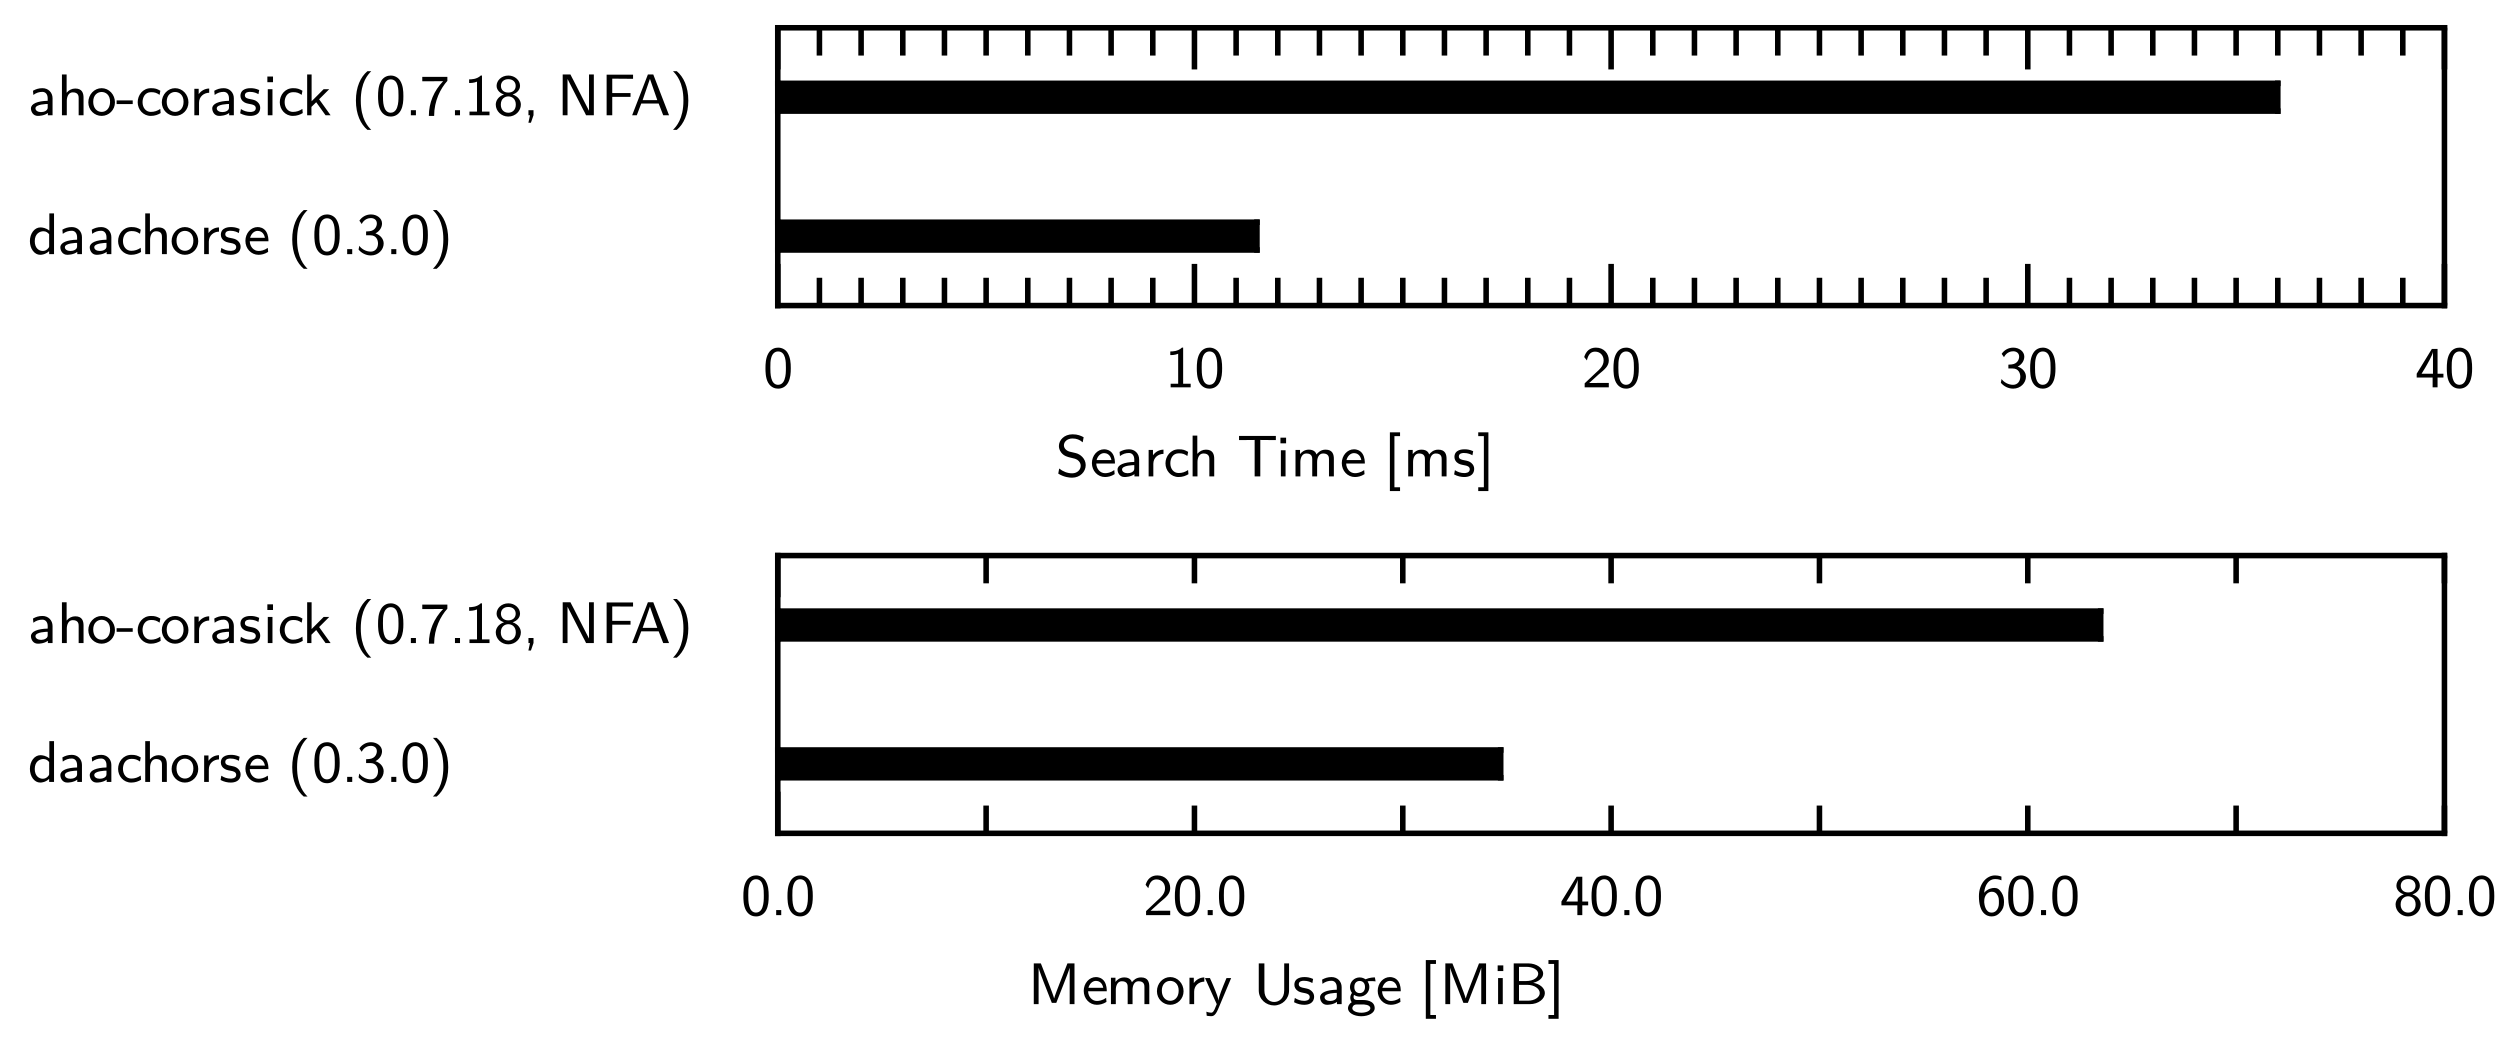 <?xml version="1.0" encoding="UTF-8"?>
<svg xmlns="http://www.w3.org/2000/svg" xmlns:xlink="http://www.w3.org/1999/xlink" width="510.236pt" height="212.598pt" viewBox="0 0 510.236 212.598" version="1.1">
<g id="surface615105">
<path style="fill:none;stroke-width:1.134;stroke-linecap:square;stroke-linejoin:miter;stroke:rgb(0%,0%,0%);stroke-opacity:1;stroke-miterlimit:10;" d="M 158.738 62.363 L 498.898 62.363 "/>
<path style="fill:none;stroke-width:1.134;stroke-linecap:butt;stroke-linejoin:miter;stroke:rgb(0%,0%,0%);stroke-opacity:1;stroke-miterlimit:10;" d="M 158.738 62.363 L 158.738 53.859 "/>
<path style="fill:none;stroke-width:1.134;stroke-linecap:butt;stroke-linejoin:miter;stroke:rgb(0%,0%,0%);stroke-opacity:1;stroke-miterlimit:10;" d="M 167.242 62.363 L 167.242 56.691 "/>
<path style="fill:none;stroke-width:1.134;stroke-linecap:butt;stroke-linejoin:miter;stroke:rgb(0%,0%,0%);stroke-opacity:1;stroke-miterlimit:10;" d="M 175.746 62.363 L 175.746 56.691 "/>
<path style="fill:none;stroke-width:1.134;stroke-linecap:butt;stroke-linejoin:miter;stroke:rgb(0%,0%,0%);stroke-opacity:1;stroke-miterlimit:10;" d="M 184.254 62.363 L 184.254 56.691 "/>
<path style="fill:none;stroke-width:1.134;stroke-linecap:butt;stroke-linejoin:miter;stroke:rgb(0%,0%,0%);stroke-opacity:1;stroke-miterlimit:10;" d="M 192.758 62.363 L 192.758 56.691 "/>
<path style="fill:none;stroke-width:1.134;stroke-linecap:butt;stroke-linejoin:miter;stroke:rgb(0%,0%,0%);stroke-opacity:1;stroke-miterlimit:10;" d="M 201.262 62.363 L 201.262 56.691 "/>
<path style="fill:none;stroke-width:1.134;stroke-linecap:butt;stroke-linejoin:miter;stroke:rgb(0%,0%,0%);stroke-opacity:1;stroke-miterlimit:10;" d="M 209.766 62.363 L 209.766 56.691 "/>
<path style="fill:none;stroke-width:1.134;stroke-linecap:butt;stroke-linejoin:miter;stroke:rgb(0%,0%,0%);stroke-opacity:1;stroke-miterlimit:10;" d="M 218.27 62.363 L 218.27 56.691 "/>
<path style="fill:none;stroke-width:1.134;stroke-linecap:butt;stroke-linejoin:miter;stroke:rgb(0%,0%,0%);stroke-opacity:1;stroke-miterlimit:10;" d="M 226.773 62.363 L 226.773 56.691 "/>
<path style="fill:none;stroke-width:1.134;stroke-linecap:butt;stroke-linejoin:miter;stroke:rgb(0%,0%,0%);stroke-opacity:1;stroke-miterlimit:10;" d="M 235.277 62.363 L 235.277 56.691 "/>
<path style="fill:none;stroke-width:1.134;stroke-linecap:butt;stroke-linejoin:miter;stroke:rgb(0%,0%,0%);stroke-opacity:1;stroke-miterlimit:10;" d="M 243.781 62.363 L 243.781 53.859 "/>
<path style="fill:none;stroke-width:1.134;stroke-linecap:butt;stroke-linejoin:miter;stroke:rgb(0%,0%,0%);stroke-opacity:1;stroke-miterlimit:10;" d="M 252.285 62.363 L 252.285 56.691 "/>
<path style="fill:none;stroke-width:1.134;stroke-linecap:butt;stroke-linejoin:miter;stroke:rgb(0%,0%,0%);stroke-opacity:1;stroke-miterlimit:10;" d="M 260.789 62.363 L 260.789 56.691 "/>
<path style="fill:none;stroke-width:1.134;stroke-linecap:butt;stroke-linejoin:miter;stroke:rgb(0%,0%,0%);stroke-opacity:1;stroke-miterlimit:10;" d="M 269.293 62.363 L 269.293 56.691 "/>
<path style="fill:none;stroke-width:1.134;stroke-linecap:butt;stroke-linejoin:miter;stroke:rgb(0%,0%,0%);stroke-opacity:1;stroke-miterlimit:10;" d="M 277.797 62.363 L 277.797 56.691 "/>
<path style="fill:none;stroke-width:1.134;stroke-linecap:butt;stroke-linejoin:miter;stroke:rgb(0%,0%,0%);stroke-opacity:1;stroke-miterlimit:10;" d="M 286.301 62.363 L 286.301 56.691 "/>
<path style="fill:none;stroke-width:1.134;stroke-linecap:butt;stroke-linejoin:miter;stroke:rgb(0%,0%,0%);stroke-opacity:1;stroke-miterlimit:10;" d="M 294.805 62.363 L 294.805 56.691 "/>
<path style="fill:none;stroke-width:1.134;stroke-linecap:butt;stroke-linejoin:miter;stroke:rgb(0%,0%,0%);stroke-opacity:1;stroke-miterlimit:10;" d="M 303.309 62.363 L 303.309 56.691 "/>
<path style="fill:none;stroke-width:1.134;stroke-linecap:butt;stroke-linejoin:miter;stroke:rgb(0%,0%,0%);stroke-opacity:1;stroke-miterlimit:10;" d="M 311.812 62.363 L 311.812 56.691 "/>
<path style="fill:none;stroke-width:1.134;stroke-linecap:butt;stroke-linejoin:miter;stroke:rgb(0%,0%,0%);stroke-opacity:1;stroke-miterlimit:10;" d="M 320.316 62.363 L 320.316 56.691 "/>
<path style="fill:none;stroke-width:1.134;stroke-linecap:butt;stroke-linejoin:miter;stroke:rgb(0%,0%,0%);stroke-opacity:1;stroke-miterlimit:10;" d="M 328.82 62.363 L 328.82 53.859 "/>
<path style="fill:none;stroke-width:1.134;stroke-linecap:butt;stroke-linejoin:miter;stroke:rgb(0%,0%,0%);stroke-opacity:1;stroke-miterlimit:10;" d="M 337.324 62.363 L 337.324 56.691 "/>
<path style="fill:none;stroke-width:1.134;stroke-linecap:butt;stroke-linejoin:miter;stroke:rgb(0%,0%,0%);stroke-opacity:1;stroke-miterlimit:10;" d="M 345.828 62.363 L 345.828 56.691 "/>
<path style="fill:none;stroke-width:1.134;stroke-linecap:butt;stroke-linejoin:miter;stroke:rgb(0%,0%,0%);stroke-opacity:1;stroke-miterlimit:10;" d="M 354.332 62.363 L 354.332 56.691 "/>
<path style="fill:none;stroke-width:1.134;stroke-linecap:butt;stroke-linejoin:miter;stroke:rgb(0%,0%,0%);stroke-opacity:1;stroke-miterlimit:10;" d="M 362.836 62.363 L 362.836 56.691 "/>
<path style="fill:none;stroke-width:1.134;stroke-linecap:butt;stroke-linejoin:miter;stroke:rgb(0%,0%,0%);stroke-opacity:1;stroke-miterlimit:10;" d="M 371.34 62.363 L 371.34 56.691 "/>
<path style="fill:none;stroke-width:1.134;stroke-linecap:butt;stroke-linejoin:miter;stroke:rgb(0%,0%,0%);stroke-opacity:1;stroke-miterlimit:10;" d="M 379.844 62.363 L 379.844 56.691 "/>
<path style="fill:none;stroke-width:1.134;stroke-linecap:butt;stroke-linejoin:miter;stroke:rgb(0%,0%,0%);stroke-opacity:1;stroke-miterlimit:10;" d="M 388.348 62.363 L 388.348 56.691 "/>
<path style="fill:none;stroke-width:1.134;stroke-linecap:butt;stroke-linejoin:miter;stroke:rgb(0%,0%,0%);stroke-opacity:1;stroke-miterlimit:10;" d="M 396.852 62.363 L 396.852 56.691 "/>
<path style="fill:none;stroke-width:1.134;stroke-linecap:butt;stroke-linejoin:miter;stroke:rgb(0%,0%,0%);stroke-opacity:1;stroke-miterlimit:10;" d="M 405.355 62.363 L 405.355 56.691 "/>
<path style="fill:none;stroke-width:1.134;stroke-linecap:butt;stroke-linejoin:miter;stroke:rgb(0%,0%,0%);stroke-opacity:1;stroke-miterlimit:10;" d="M 413.859 62.363 L 413.859 53.859 "/>
<path style="fill:none;stroke-width:1.134;stroke-linecap:butt;stroke-linejoin:miter;stroke:rgb(0%,0%,0%);stroke-opacity:1;stroke-miterlimit:10;" d="M 422.363 62.363 L 422.363 56.691 "/>
<path style="fill:none;stroke-width:1.134;stroke-linecap:butt;stroke-linejoin:miter;stroke:rgb(0%,0%,0%);stroke-opacity:1;stroke-miterlimit:10;" d="M 430.867 62.363 L 430.867 56.691 "/>
<path style="fill:none;stroke-width:1.134;stroke-linecap:butt;stroke-linejoin:miter;stroke:rgb(0%,0%,0%);stroke-opacity:1;stroke-miterlimit:10;" d="M 439.371 62.363 L 439.371 56.691 "/>
<path style="fill:none;stroke-width:1.134;stroke-linecap:butt;stroke-linejoin:miter;stroke:rgb(0%,0%,0%);stroke-opacity:1;stroke-miterlimit:10;" d="M 447.875 62.363 L 447.875 56.691 "/>
<path style="fill:none;stroke-width:1.134;stroke-linecap:butt;stroke-linejoin:miter;stroke:rgb(0%,0%,0%);stroke-opacity:1;stroke-miterlimit:10;" d="M 456.379 62.363 L 456.379 56.691 "/>
<path style="fill:none;stroke-width:1.134;stroke-linecap:butt;stroke-linejoin:miter;stroke:rgb(0%,0%,0%);stroke-opacity:1;stroke-miterlimit:10;" d="M 464.883 62.363 L 464.883 56.691 "/>
<path style="fill:none;stroke-width:1.134;stroke-linecap:butt;stroke-linejoin:miter;stroke:rgb(0%,0%,0%);stroke-opacity:1;stroke-miterlimit:10;" d="M 473.387 62.363 L 473.387 56.691 "/>
<path style="fill:none;stroke-width:1.134;stroke-linecap:butt;stroke-linejoin:miter;stroke:rgb(0%,0%,0%);stroke-opacity:1;stroke-miterlimit:10;" d="M 481.891 62.363 L 481.891 56.691 "/>
<path style="fill:none;stroke-width:1.134;stroke-linecap:butt;stroke-linejoin:miter;stroke:rgb(0%,0%,0%);stroke-opacity:1;stroke-miterlimit:10;" d="M 490.395 62.363 L 490.395 56.691 "/>
<path style="fill:none;stroke-width:1.134;stroke-linecap:butt;stroke-linejoin:miter;stroke:rgb(0%,0%,0%);stroke-opacity:1;stroke-miterlimit:10;" d="M 498.898 62.363 L 498.898 53.859 "/>
<path style=" stroke:none;fill-rule:nonzero;fill:rgb(0%,0%,0%);fill-opacity:1;" d="M 161.395 75.156 C 161.395 74.02 161.309 72.965 160.746 72.016 C 160.352 71.355 159.605 70.949 158.816 70.949 C 158.215 70.949 157.363 71.176 156.824 72.113 C 156.262 73.059 156.227 74.332 156.227 75.156 C 156.227 75.758 156.227 77.125 156.766 78.094 C 157.363 79.152 158.277 79.32 158.805 79.32 C 159.5 79.32 160.363 79.031 160.879 78.035 C 161.332 77.16 161.395 76.117 161.395 75.156 Z M 160.398 75.016 C 160.398 75.828 160.398 76.656 160.121 77.438 C 159.848 78.262 159.285 78.539 158.816 78.539 C 157.223 78.539 157.223 76.141 157.223 75.016 C 157.223 74.258 157.223 73.648 157.402 73.023 C 157.629 72.195 158.121 71.73 158.805 71.73 C 160.398 71.73 160.398 73.898 160.398 75.016 Z M 155.734 65.207 "/>
<path style=" stroke:none;fill-rule:nonzero;fill:rgb(0%,0%,0%);fill-opacity:1;" d="M 243.008 79.055 L 243.008 78.312 L 241.473 78.312 L 241.473 70.949 L 241.223 70.949 C 240.418 71.73 239.27 71.73 238.848 71.73 L 238.848 72.473 C 239.184 72.473 239.797 72.473 240.457 72.195 L 240.457 78.312 L 238.922 78.312 L 238.922 79.055 Z M 249.43 75.156 C 249.43 74.02 249.344 72.965 248.781 72.016 C 248.387 71.355 247.641 70.949 246.852 70.949 C 246.25 70.949 245.398 71.176 244.859 72.113 C 244.297 73.059 244.262 74.332 244.262 75.156 C 244.262 75.758 244.262 77.125 244.801 78.094 C 245.398 79.152 246.312 79.32 246.84 79.32 C 247.535 79.32 248.398 79.031 248.914 78.035 C 249.367 77.16 249.43 76.117 249.43 75.156 Z M 248.434 75.016 C 248.434 75.828 248.434 76.656 248.156 77.438 C 247.883 78.262 247.32 78.539 246.852 78.539 C 245.258 78.539 245.258 76.141 245.258 75.016 C 245.258 74.258 245.258 73.648 245.438 73.023 C 245.664 72.195 246.156 71.73 246.84 71.73 C 248.434 71.73 248.434 73.898 248.434 75.016 Z M 237.77 65.207 "/>
<path style=" stroke:none;fill-rule:nonzero;fill:rgb(0%,0%,0%);fill-opacity:1;" d="M 328.348 79.055 L 328.348 78.156 L 326.094 78.156 C 325.949 78.156 325.805 78.168 325.664 78.168 L 324.344 78.168 L 326.309 76.383 C 327.57 75.352 328.348 74.703 328.348 73.539 C 328.348 72.16 327.352 70.949 325.723 70.949 C 324.453 70.949 323.695 71.68 323.324 72.867 L 323.875 73.562 C 324.188 72.16 324.812 71.766 325.555 71.766 C 326.621 71.766 327.293 72.578 327.293 73.562 C 327.293 74.652 326.527 75.352 325.637 76.141 L 323.422 78.238 L 323.422 79.055 Z M 334.469 75.156 C 334.469 74.02 334.383 72.965 333.82 72.016 C 333.426 71.355 332.68 70.949 331.891 70.949 C 331.289 70.949 330.438 71.176 329.898 72.113 C 329.336 73.059 329.301 74.332 329.301 75.156 C 329.301 75.758 329.301 77.125 329.84 78.094 C 330.438 79.152 331.352 79.32 331.879 79.32 C 332.574 79.32 333.438 79.031 333.953 78.035 C 334.406 77.16 334.469 76.117 334.469 75.156 Z M 333.473 75.016 C 333.473 75.828 333.473 76.656 333.195 77.438 C 332.922 78.262 332.359 78.539 331.891 78.539 C 330.297 78.539 330.297 76.141 330.297 75.016 C 330.297 74.258 330.297 73.648 330.477 73.023 C 330.703 72.195 331.195 71.73 331.879 71.73 C 333.473 71.73 333.473 73.898 333.473 75.016 Z M 322.809 65.207 "/>
<path style=" stroke:none;fill-rule:nonzero;fill:rgb(0%,0%,0%);fill-opacity:1;" d="M 413.484 76.883 C 413.484 75.938 412.789 75.145 411.805 74.82 C 412.645 74.391 413.148 73.609 413.148 72.785 C 413.148 71.754 412.129 70.949 410.895 70.949 C 409.887 70.949 409.035 71.465 408.531 72.219 L 409 72.902 C 409.527 71.859 410.438 71.691 410.883 71.691 C 411.492 71.691 412.094 72.027 412.094 72.785 C 412.094 73.227 411.84 74.258 410.547 74.379 C 410.316 74.402 410.125 74.414 409.898 74.426 L 409.898 75.207 L 410.797 75.207 C 411.961 75.207 412.332 76.152 412.332 76.871 C 412.332 77.82 411.77 78.539 410.855 78.539 C 409.875 78.539 408.961 78 408.508 77.352 C 408.41 77.832 408.41 77.855 408.363 78.121 C 408.949 78.828 409.863 79.32 410.883 79.32 C 412.391 79.32 413.484 78.145 413.484 76.883 Z M 419.508 75.156 C 419.508 74.02 419.422 72.965 418.859 72.016 C 418.465 71.355 417.719 70.949 416.93 70.949 C 416.328 70.949 415.477 71.176 414.938 72.113 C 414.375 73.059 414.34 74.332 414.34 75.156 C 414.34 75.758 414.34 77.125 414.879 78.094 C 415.477 79.152 416.391 79.32 416.918 79.32 C 417.613 79.32 418.477 79.031 418.992 78.035 C 419.445 77.16 419.508 76.117 419.508 75.156 Z M 418.512 75.016 C 418.512 75.828 418.512 76.656 418.234 77.438 C 417.961 78.262 417.398 78.539 416.93 78.539 C 415.336 78.539 415.336 76.141 415.336 75.016 C 415.336 74.258 415.336 73.648 415.516 73.023 C 415.742 72.195 416.234 71.73 416.918 71.73 C 418.512 71.73 418.512 73.898 418.512 75.016 Z M 407.848 65.207 "/>
<path style=" stroke:none;fill-rule:nonzero;fill:rgb(0%,0%,0%);fill-opacity:1;" d="M 498.691 77.051 L 498.691 76.273 L 497.492 76.273 L 497.492 71.215 L 496.328 71.215 L 493.234 76.273 L 493.234 77.051 L 496.484 77.051 L 496.484 79.055 L 497.492 79.055 L 497.492 77.051 Z M 496.555 76.273 L 494.23 76.273 L 494.961 75.074 C 495.32 74.461 496.543 72.375 496.555 71.766 Z M 504.547 75.156 C 504.547 74.02 504.461 72.965 503.898 72.016 C 503.504 71.355 502.758 70.949 501.969 70.949 C 501.367 70.949 500.516 71.176 499.977 72.113 C 499.414 73.059 499.379 74.332 499.379 75.156 C 499.379 75.758 499.379 77.125 499.918 78.094 C 500.516 79.152 501.43 79.32 501.957 79.32 C 502.652 79.32 503.516 79.031 504.031 78.035 C 504.484 77.16 504.547 76.117 504.547 75.156 Z M 503.551 75.016 C 503.551 75.828 503.551 76.656 503.273 77.438 C 503 78.262 502.438 78.539 501.969 78.539 C 500.375 78.539 500.375 76.141 500.375 75.016 C 500.375 74.258 500.375 73.648 500.555 73.023 C 500.781 72.195 501.273 71.73 501.957 71.73 C 503.551 71.73 503.551 73.898 503.551 75.016 Z M 492.887 65.207 "/>
<path style="fill:none;stroke-width:1.134;stroke-linecap:square;stroke-linejoin:miter;stroke:rgb(0%,0%,0%);stroke-opacity:1;stroke-miterlimit:10;" d="M 158.738 62.363 L 158.738 5.668 "/>
<path style="fill:none;stroke-width:1.134;stroke-linecap:square;stroke-linejoin:miter;stroke:rgb(0%,0%,0%);stroke-opacity:1;stroke-miterlimit:10;" d="M 158.738 5.668 L 498.898 5.668 "/>
<path style="fill:none;stroke-width:1.134;stroke-linecap:butt;stroke-linejoin:miter;stroke:rgb(0%,0%,0%);stroke-opacity:1;stroke-miterlimit:10;" d="M 158.738 5.668 L 158.738 14.172 "/>
<path style="fill:none;stroke-width:1.134;stroke-linecap:butt;stroke-linejoin:miter;stroke:rgb(0%,0%,0%);stroke-opacity:1;stroke-miterlimit:10;" d="M 167.242 5.668 L 167.242 11.34 "/>
<path style="fill:none;stroke-width:1.134;stroke-linecap:butt;stroke-linejoin:miter;stroke:rgb(0%,0%,0%);stroke-opacity:1;stroke-miterlimit:10;" d="M 175.746 5.668 L 175.746 11.34 "/>
<path style="fill:none;stroke-width:1.134;stroke-linecap:butt;stroke-linejoin:miter;stroke:rgb(0%,0%,0%);stroke-opacity:1;stroke-miterlimit:10;" d="M 184.254 5.668 L 184.254 11.34 "/>
<path style="fill:none;stroke-width:1.134;stroke-linecap:butt;stroke-linejoin:miter;stroke:rgb(0%,0%,0%);stroke-opacity:1;stroke-miterlimit:10;" d="M 192.758 5.668 L 192.758 11.34 "/>
<path style="fill:none;stroke-width:1.134;stroke-linecap:butt;stroke-linejoin:miter;stroke:rgb(0%,0%,0%);stroke-opacity:1;stroke-miterlimit:10;" d="M 201.262 5.668 L 201.262 11.34 "/>
<path style="fill:none;stroke-width:1.134;stroke-linecap:butt;stroke-linejoin:miter;stroke:rgb(0%,0%,0%);stroke-opacity:1;stroke-miterlimit:10;" d="M 209.766 5.668 L 209.766 11.34 "/>
<path style="fill:none;stroke-width:1.134;stroke-linecap:butt;stroke-linejoin:miter;stroke:rgb(0%,0%,0%);stroke-opacity:1;stroke-miterlimit:10;" d="M 218.27 5.668 L 218.27 11.34 "/>
<path style="fill:none;stroke-width:1.134;stroke-linecap:butt;stroke-linejoin:miter;stroke:rgb(0%,0%,0%);stroke-opacity:1;stroke-miterlimit:10;" d="M 226.773 5.668 L 226.773 11.34 "/>
<path style="fill:none;stroke-width:1.134;stroke-linecap:butt;stroke-linejoin:miter;stroke:rgb(0%,0%,0%);stroke-opacity:1;stroke-miterlimit:10;" d="M 235.277 5.668 L 235.277 11.34 "/>
<path style="fill:none;stroke-width:1.134;stroke-linecap:butt;stroke-linejoin:miter;stroke:rgb(0%,0%,0%);stroke-opacity:1;stroke-miterlimit:10;" d="M 243.781 5.668 L 243.781 14.172 "/>
<path style="fill:none;stroke-width:1.134;stroke-linecap:butt;stroke-linejoin:miter;stroke:rgb(0%,0%,0%);stroke-opacity:1;stroke-miterlimit:10;" d="M 252.285 5.668 L 252.285 11.34 "/>
<path style="fill:none;stroke-width:1.134;stroke-linecap:butt;stroke-linejoin:miter;stroke:rgb(0%,0%,0%);stroke-opacity:1;stroke-miterlimit:10;" d="M 260.789 5.668 L 260.789 11.34 "/>
<path style="fill:none;stroke-width:1.134;stroke-linecap:butt;stroke-linejoin:miter;stroke:rgb(0%,0%,0%);stroke-opacity:1;stroke-miterlimit:10;" d="M 269.293 5.668 L 269.293 11.34 "/>
<path style="fill:none;stroke-width:1.134;stroke-linecap:butt;stroke-linejoin:miter;stroke:rgb(0%,0%,0%);stroke-opacity:1;stroke-miterlimit:10;" d="M 277.797 5.668 L 277.797 11.34 "/>
<path style="fill:none;stroke-width:1.134;stroke-linecap:butt;stroke-linejoin:miter;stroke:rgb(0%,0%,0%);stroke-opacity:1;stroke-miterlimit:10;" d="M 286.301 5.668 L 286.301 11.34 "/>
<path style="fill:none;stroke-width:1.134;stroke-linecap:butt;stroke-linejoin:miter;stroke:rgb(0%,0%,0%);stroke-opacity:1;stroke-miterlimit:10;" d="M 294.805 5.668 L 294.805 11.34 "/>
<path style="fill:none;stroke-width:1.134;stroke-linecap:butt;stroke-linejoin:miter;stroke:rgb(0%,0%,0%);stroke-opacity:1;stroke-miterlimit:10;" d="M 303.309 5.668 L 303.309 11.34 "/>
<path style="fill:none;stroke-width:1.134;stroke-linecap:butt;stroke-linejoin:miter;stroke:rgb(0%,0%,0%);stroke-opacity:1;stroke-miterlimit:10;" d="M 311.812 5.668 L 311.812 11.34 "/>
<path style="fill:none;stroke-width:1.134;stroke-linecap:butt;stroke-linejoin:miter;stroke:rgb(0%,0%,0%);stroke-opacity:1;stroke-miterlimit:10;" d="M 320.316 5.668 L 320.316 11.34 "/>
<path style="fill:none;stroke-width:1.134;stroke-linecap:butt;stroke-linejoin:miter;stroke:rgb(0%,0%,0%);stroke-opacity:1;stroke-miterlimit:10;" d="M 328.82 5.668 L 328.82 14.172 "/>
<path style="fill:none;stroke-width:1.134;stroke-linecap:butt;stroke-linejoin:miter;stroke:rgb(0%,0%,0%);stroke-opacity:1;stroke-miterlimit:10;" d="M 337.324 5.668 L 337.324 11.34 "/>
<path style="fill:none;stroke-width:1.134;stroke-linecap:butt;stroke-linejoin:miter;stroke:rgb(0%,0%,0%);stroke-opacity:1;stroke-miterlimit:10;" d="M 345.828 5.668 L 345.828 11.34 "/>
<path style="fill:none;stroke-width:1.134;stroke-linecap:butt;stroke-linejoin:miter;stroke:rgb(0%,0%,0%);stroke-opacity:1;stroke-miterlimit:10;" d="M 354.332 5.668 L 354.332 11.34 "/>
<path style="fill:none;stroke-width:1.134;stroke-linecap:butt;stroke-linejoin:miter;stroke:rgb(0%,0%,0%);stroke-opacity:1;stroke-miterlimit:10;" d="M 362.836 5.668 L 362.836 11.34 "/>
<path style="fill:none;stroke-width:1.134;stroke-linecap:butt;stroke-linejoin:miter;stroke:rgb(0%,0%,0%);stroke-opacity:1;stroke-miterlimit:10;" d="M 371.34 5.668 L 371.34 11.34 "/>
<path style="fill:none;stroke-width:1.134;stroke-linecap:butt;stroke-linejoin:miter;stroke:rgb(0%,0%,0%);stroke-opacity:1;stroke-miterlimit:10;" d="M 379.844 5.668 L 379.844 11.34 "/>
<path style="fill:none;stroke-width:1.134;stroke-linecap:butt;stroke-linejoin:miter;stroke:rgb(0%,0%,0%);stroke-opacity:1;stroke-miterlimit:10;" d="M 388.348 5.668 L 388.348 11.34 "/>
<path style="fill:none;stroke-width:1.134;stroke-linecap:butt;stroke-linejoin:miter;stroke:rgb(0%,0%,0%);stroke-opacity:1;stroke-miterlimit:10;" d="M 396.852 5.668 L 396.852 11.34 "/>
<path style="fill:none;stroke-width:1.134;stroke-linecap:butt;stroke-linejoin:miter;stroke:rgb(0%,0%,0%);stroke-opacity:1;stroke-miterlimit:10;" d="M 405.355 5.668 L 405.355 11.34 "/>
<path style="fill:none;stroke-width:1.134;stroke-linecap:butt;stroke-linejoin:miter;stroke:rgb(0%,0%,0%);stroke-opacity:1;stroke-miterlimit:10;" d="M 413.859 5.668 L 413.859 14.172 "/>
<path style="fill:none;stroke-width:1.134;stroke-linecap:butt;stroke-linejoin:miter;stroke:rgb(0%,0%,0%);stroke-opacity:1;stroke-miterlimit:10;" d="M 422.363 5.668 L 422.363 11.34 "/>
<path style="fill:none;stroke-width:1.134;stroke-linecap:butt;stroke-linejoin:miter;stroke:rgb(0%,0%,0%);stroke-opacity:1;stroke-miterlimit:10;" d="M 430.867 5.668 L 430.867 11.34 "/>
<path style="fill:none;stroke-width:1.134;stroke-linecap:butt;stroke-linejoin:miter;stroke:rgb(0%,0%,0%);stroke-opacity:1;stroke-miterlimit:10;" d="M 439.371 5.668 L 439.371 11.34 "/>
<path style="fill:none;stroke-width:1.134;stroke-linecap:butt;stroke-linejoin:miter;stroke:rgb(0%,0%,0%);stroke-opacity:1;stroke-miterlimit:10;" d="M 447.875 5.668 L 447.875 11.34 "/>
<path style="fill:none;stroke-width:1.134;stroke-linecap:butt;stroke-linejoin:miter;stroke:rgb(0%,0%,0%);stroke-opacity:1;stroke-miterlimit:10;" d="M 456.379 5.668 L 456.379 11.34 "/>
<path style="fill:none;stroke-width:1.134;stroke-linecap:butt;stroke-linejoin:miter;stroke:rgb(0%,0%,0%);stroke-opacity:1;stroke-miterlimit:10;" d="M 464.883 5.668 L 464.883 11.34 "/>
<path style="fill:none;stroke-width:1.134;stroke-linecap:butt;stroke-linejoin:miter;stroke:rgb(0%,0%,0%);stroke-opacity:1;stroke-miterlimit:10;" d="M 473.387 5.668 L 473.387 11.34 "/>
<path style="fill:none;stroke-width:1.134;stroke-linecap:butt;stroke-linejoin:miter;stroke:rgb(0%,0%,0%);stroke-opacity:1;stroke-miterlimit:10;" d="M 481.891 5.668 L 481.891 11.34 "/>
<path style="fill:none;stroke-width:1.134;stroke-linecap:butt;stroke-linejoin:miter;stroke:rgb(0%,0%,0%);stroke-opacity:1;stroke-miterlimit:10;" d="M 490.395 5.668 L 490.395 11.34 "/>
<path style="fill:none;stroke-width:1.134;stroke-linecap:butt;stroke-linejoin:miter;stroke:rgb(0%,0%,0%);stroke-opacity:1;stroke-miterlimit:10;" d="M 498.898 5.668 L 498.898 14.172 "/>
<path style="fill:none;stroke-width:1.134;stroke-linecap:square;stroke-linejoin:miter;stroke:rgb(0%,0%,0%);stroke-opacity:1;stroke-miterlimit:10;" d="M 498.898 62.363 L 498.898 5.668 "/>
<path style="fill:none;stroke-width:1.134;stroke-linecap:square;stroke-linejoin:miter;stroke:rgb(0%,0%,0%);stroke-opacity:1;stroke-miterlimit:10;" d="M 158.738 170.078 L 498.898 170.078 "/>
<path style="fill:none;stroke-width:1.134;stroke-linecap:butt;stroke-linejoin:miter;stroke:rgb(0%,0%,0%);stroke-opacity:1;stroke-miterlimit:10;" d="M 158.738 170.078 L 158.738 161.574 "/>
<path style="fill:none;stroke-width:1.134;stroke-linecap:butt;stroke-linejoin:miter;stroke:rgb(0%,0%,0%);stroke-opacity:1;stroke-miterlimit:10;" d="M 201.262 170.078 L 201.262 164.41 "/>
<path style="fill:none;stroke-width:1.134;stroke-linecap:butt;stroke-linejoin:miter;stroke:rgb(0%,0%,0%);stroke-opacity:1;stroke-miterlimit:10;" d="M 243.781 170.078 L 243.781 164.41 "/>
<path style="fill:none;stroke-width:1.134;stroke-linecap:butt;stroke-linejoin:miter;stroke:rgb(0%,0%,0%);stroke-opacity:1;stroke-miterlimit:10;" d="M 286.301 170.078 L 286.301 164.41 "/>
<path style="fill:none;stroke-width:1.134;stroke-linecap:butt;stroke-linejoin:miter;stroke:rgb(0%,0%,0%);stroke-opacity:1;stroke-miterlimit:10;" d="M 328.82 170.078 L 328.82 164.41 "/>
<path style="fill:none;stroke-width:1.134;stroke-linecap:butt;stroke-linejoin:miter;stroke:rgb(0%,0%,0%);stroke-opacity:1;stroke-miterlimit:10;" d="M 371.34 170.078 L 371.34 164.41 "/>
<path style="fill:none;stroke-width:1.134;stroke-linecap:butt;stroke-linejoin:miter;stroke:rgb(0%,0%,0%);stroke-opacity:1;stroke-miterlimit:10;" d="M 413.859 170.078 L 413.859 164.41 "/>
<path style="fill:none;stroke-width:1.134;stroke-linecap:butt;stroke-linejoin:miter;stroke:rgb(0%,0%,0%);stroke-opacity:1;stroke-miterlimit:10;" d="M 456.379 170.078 L 456.379 164.41 "/>
<path style="fill:none;stroke-width:1.134;stroke-linecap:butt;stroke-linejoin:miter;stroke:rgb(0%,0%,0%);stroke-opacity:1;stroke-miterlimit:10;" d="M 498.898 170.078 L 498.898 164.41 "/>
<path style=" stroke:none;fill-rule:nonzero;fill:rgb(0%,0%,0%);fill-opacity:1;" d="M 156.887 182.875 C 156.887 181.738 156.801 180.684 156.238 179.734 C 155.844 179.074 155.098 178.668 154.309 178.668 C 153.707 178.668 152.855 178.895 152.316 179.832 C 151.754 180.777 151.719 182.051 151.719 182.875 C 151.719 183.477 151.719 184.844 152.258 185.812 C 152.855 186.871 153.77 187.039 154.297 187.039 C 154.992 187.039 155.855 186.75 156.371 185.754 C 156.824 184.879 156.887 183.836 156.887 182.875 Z M 155.891 182.734 C 155.891 183.547 155.891 184.375 155.613 185.156 C 155.34 185.98 154.777 186.258 154.309 186.258 C 152.715 186.258 152.715 183.859 152.715 182.734 C 152.715 181.977 152.715 181.367 152.895 180.742 C 153.121 179.914 153.613 179.449 154.297 179.449 C 155.891 179.449 155.891 181.617 155.891 182.734 Z M 159.445 186.773 L 159.445 185.742 L 158.414 185.742 L 158.414 186.773 Z M 165.887 182.875 C 165.887 181.738 165.801 180.684 165.238 179.734 C 164.844 179.074 164.098 178.668 163.309 178.668 C 162.707 178.668 161.855 178.895 161.316 179.832 C 160.754 180.777 160.719 182.051 160.719 182.875 C 160.719 183.477 160.719 184.844 161.258 185.812 C 161.855 186.871 162.77 187.039 163.297 187.039 C 163.992 187.039 164.855 186.75 165.371 185.754 C 165.824 184.879 165.887 183.836 165.887 182.875 Z M 164.891 182.734 C 164.891 183.547 164.891 184.375 164.613 185.156 C 164.34 185.98 163.777 186.258 163.309 186.258 C 161.715 186.258 161.715 183.859 161.715 182.734 C 161.715 181.977 161.715 181.367 161.895 180.742 C 162.121 179.914 162.613 179.449 163.297 179.449 C 164.891 179.449 164.891 181.617 164.891 182.734 Z M 151.227 172.926 "/>
<path style=" stroke:none;fill-rule:nonzero;fill:rgb(0%,0%,0%);fill-opacity:1;" d="M 238.832 186.773 L 238.832 185.875 L 236.578 185.875 C 236.434 185.875 236.289 185.887 236.148 185.887 L 234.828 185.887 L 236.793 184.102 C 238.055 183.07 238.832 182.422 238.832 181.258 C 238.832 179.879 237.836 178.668 236.207 178.668 C 234.938 178.668 234.18 179.398 233.809 180.586 L 234.359 181.281 C 234.672 179.879 235.297 179.484 236.039 179.484 C 237.105 179.484 237.777 180.297 237.777 181.281 C 237.777 182.371 237.012 183.07 236.121 183.859 L 233.906 185.957 L 233.906 186.773 Z M 244.953 182.875 C 244.953 181.738 244.867 180.684 244.305 179.734 C 243.91 179.074 243.164 178.668 242.375 178.668 C 241.773 178.668 240.922 178.895 240.383 179.832 C 239.82 180.777 239.785 182.051 239.785 182.875 C 239.785 183.477 239.785 184.844 240.324 185.812 C 240.922 186.871 241.836 187.039 242.363 187.039 C 243.059 187.039 243.922 186.75 244.438 185.754 C 244.891 184.879 244.953 183.836 244.953 182.875 Z M 243.957 182.734 C 243.957 183.547 243.957 184.375 243.68 185.156 C 243.406 185.98 242.844 186.258 242.375 186.258 C 240.781 186.258 240.781 183.859 240.781 182.734 C 240.781 181.977 240.781 181.367 240.961 180.742 C 241.188 179.914 241.68 179.449 242.363 179.449 C 243.957 179.449 243.957 181.617 243.957 182.734 Z M 247.512 186.773 L 247.512 185.742 L 246.48 185.742 L 246.48 186.773 Z M 253.953 182.875 C 253.953 181.738 253.867 180.684 253.305 179.734 C 252.91 179.074 252.164 178.668 251.375 178.668 C 250.773 178.668 249.922 178.895 249.383 179.832 C 248.82 180.777 248.785 182.051 248.785 182.875 C 248.785 183.477 248.785 184.844 249.324 185.812 C 249.922 186.871 250.836 187.039 251.363 187.039 C 252.059 187.039 252.922 186.75 253.438 185.754 C 253.891 184.879 253.953 183.836 253.953 182.875 Z M 252.957 182.734 C 252.957 183.547 252.957 184.375 252.68 185.156 C 252.406 185.98 251.844 186.258 251.375 186.258 C 249.781 186.258 249.781 183.859 249.781 182.734 C 249.781 181.977 249.781 181.367 249.961 180.742 C 250.188 179.914 250.68 179.449 251.363 179.449 C 252.957 179.449 252.957 181.617 252.957 182.734 Z M 233.293 172.926 "/>
<path style=" stroke:none;fill-rule:nonzero;fill:rgb(0%,0%,0%);fill-opacity:1;" d="M 324.137 184.77 L 324.137 183.992 L 322.938 183.992 L 322.938 178.934 L 321.773 178.934 L 318.68 183.992 L 318.68 184.77 L 321.93 184.77 L 321.93 186.773 L 322.938 186.773 L 322.938 184.77 Z M 322 183.992 L 319.676 183.992 L 320.406 182.793 C 320.766 182.18 321.988 180.094 322 179.484 Z M 329.992 182.875 C 329.992 181.738 329.906 180.684 329.344 179.734 C 328.949 179.074 328.203 178.668 327.414 178.668 C 326.812 178.668 325.961 178.895 325.422 179.832 C 324.859 180.777 324.824 182.051 324.824 182.875 C 324.824 183.477 324.824 184.844 325.363 185.812 C 325.961 186.871 326.875 187.039 327.402 187.039 C 328.098 187.039 328.961 186.75 329.477 185.754 C 329.93 184.879 329.992 183.836 329.992 182.875 Z M 328.996 182.734 C 328.996 183.547 328.996 184.375 328.719 185.156 C 328.445 185.98 327.883 186.258 327.414 186.258 C 325.82 186.258 325.82 183.859 325.82 182.734 C 325.82 181.977 325.82 181.367 326 180.742 C 326.227 179.914 326.719 179.449 327.402 179.449 C 328.996 179.449 328.996 181.617 328.996 182.734 Z M 332.551 186.773 L 332.551 185.742 L 331.52 185.742 L 331.52 186.773 Z M 338.992 182.875 C 338.992 181.738 338.906 180.684 338.344 179.734 C 337.949 179.074 337.203 178.668 336.414 178.668 C 335.812 178.668 334.961 178.895 334.422 179.832 C 333.859 180.777 333.824 182.051 333.824 182.875 C 333.824 183.477 333.824 184.844 334.363 185.812 C 334.961 186.871 335.875 187.039 336.402 187.039 C 337.098 187.039 337.961 186.75 338.477 185.754 C 338.93 184.879 338.992 183.836 338.992 182.875 Z M 337.996 182.734 C 337.996 183.547 337.996 184.375 337.719 185.156 C 337.445 185.98 336.883 186.258 336.414 186.258 C 334.82 186.258 334.82 183.859 334.82 182.734 C 334.82 181.977 334.82 181.367 335 180.742 C 335.227 179.914 335.719 179.449 336.402 179.449 C 337.996 179.449 337.996 181.617 337.996 182.734 Z M 318.332 172.926 "/>
<path style=" stroke:none;fill-rule:nonzero;fill:rgb(0%,0%,0%);fill-opacity:1;" d="M 409.008 184.102 C 409.008 183.43 408.91 182.828 408.504 182.18 C 408.023 181.426 407.605 181.223 407.039 181.223 C 406.586 181.223 405.695 181.355 404.953 182.207 C 405.086 180.598 405.902 179.41 407.184 179.41 C 407.422 179.41 407.867 179.422 408.48 179.664 L 408.48 178.906 C 407.902 178.691 407.438 178.668 407.172 178.668 C 405.445 178.668 403.887 180.348 403.887 182.926 C 403.887 186.211 405.336 187.039 406.465 187.039 C 407.195 187.039 407.723 186.773 408.203 186.234 C 408.777 185.598 409.008 185.047 409.008 184.102 Z M 407.965 184.102 C 407.965 184.566 407.965 185.059 407.652 185.574 C 407.422 185.934 407.09 186.258 406.465 186.258 C 405.18 186.258 405 184.543 404.965 184.148 C 404.965 183.98 404.965 183.957 404.977 183.824 C 404.977 182.914 405.555 182 406.523 182 C 406.98 182 407.387 182.168 407.699 182.734 C 407.938 183.164 407.965 183.547 407.965 184.102 Z M 415.031 182.875 C 415.031 181.738 414.945 180.684 414.383 179.734 C 413.988 179.074 413.242 178.668 412.453 178.668 C 411.852 178.668 411 178.895 410.461 179.832 C 409.898 180.777 409.863 182.051 409.863 182.875 C 409.863 183.477 409.863 184.844 410.402 185.812 C 411 186.871 411.914 187.039 412.441 187.039 C 413.137 187.039 414 186.75 414.516 185.754 C 414.969 184.879 415.031 183.836 415.031 182.875 Z M 414.035 182.734 C 414.035 183.547 414.035 184.375 413.758 185.156 C 413.484 185.98 412.922 186.258 412.453 186.258 C 410.859 186.258 410.859 183.859 410.859 182.734 C 410.859 181.977 410.859 181.367 411.039 180.742 C 411.266 179.914 411.758 179.449 412.441 179.449 C 414.035 179.449 414.035 181.617 414.035 182.734 Z M 417.59 186.773 L 417.59 185.742 L 416.559 185.742 L 416.559 186.773 Z M 424.031 182.875 C 424.031 181.738 423.945 180.684 423.383 179.734 C 422.988 179.074 422.242 178.668 421.453 178.668 C 420.852 178.668 420 178.895 419.461 179.832 C 418.898 180.777 418.863 182.051 418.863 182.875 C 418.863 183.477 418.863 184.844 419.402 185.812 C 420 186.871 420.914 187.039 421.441 187.039 C 422.137 187.039 423 186.75 423.516 185.754 C 423.969 184.879 424.031 183.836 424.031 182.875 Z M 423.035 182.734 C 423.035 183.547 423.035 184.375 422.758 185.156 C 422.484 185.98 421.922 186.258 421.453 186.258 C 419.859 186.258 419.859 183.859 419.859 182.734 C 419.859 181.977 419.859 181.367 420.039 180.742 C 420.266 179.914 420.758 179.449 421.441 179.449 C 423.035 179.449 423.035 181.617 423.035 182.734 Z M 403.371 172.926 "/>
<path style=" stroke:none;fill-rule:nonzero;fill:rgb(0%,0%,0%);fill-opacity:1;" d="M 494.047 184.602 C 494.047 183.848 493.59 182.973 492.367 182.527 C 493.121 182.312 493.879 181.664 493.879 180.766 C 493.879 179.664 492.848 178.668 491.492 178.668 C 490.09 178.668 489.094 179.688 489.094 180.766 C 489.094 181.664 489.848 182.312 490.605 182.527 C 489.332 182.984 488.926 183.895 488.926 184.602 C 488.926 185.922 490.066 187.039 491.48 187.039 C 492.941 187.039 494.047 185.898 494.047 184.602 Z M 492.992 180.777 C 492.992 181.523 492.477 182.145 491.48 182.145 C 490.543 182.145 489.98 181.57 489.98 180.777 C 489.98 179.977 490.555 179.41 491.48 179.41 C 492.461 179.41 492.992 180.012 492.992 180.777 Z M 493.016 184.602 C 493.016 185.719 492.281 186.258 491.492 186.258 C 490.641 186.258 489.957 185.684 489.957 184.602 C 489.957 183.32 490.867 182.926 491.48 182.926 C 492.164 182.926 493.016 183.367 493.016 184.602 Z M 500.07 182.875 C 500.07 181.738 499.984 180.684 499.422 179.734 C 499.027 179.074 498.281 178.668 497.492 178.668 C 496.891 178.668 496.039 178.895 495.5 179.832 C 494.938 180.777 494.902 182.051 494.902 182.875 C 494.902 183.477 494.902 184.844 495.441 185.812 C 496.039 186.871 496.953 187.039 497.48 187.039 C 498.176 187.039 499.039 186.75 499.555 185.754 C 500.008 184.879 500.07 183.836 500.07 182.875 Z M 499.074 182.734 C 499.074 183.547 499.074 184.375 498.797 185.156 C 498.523 185.98 497.961 186.258 497.492 186.258 C 495.898 186.258 495.898 183.859 495.898 182.734 C 495.898 181.977 495.898 181.367 496.078 180.742 C 496.305 179.914 496.797 179.449 497.48 179.449 C 499.074 179.449 499.074 181.617 499.074 182.734 Z M 502.629 186.773 L 502.629 185.742 L 501.598 185.742 L 501.598 186.773 Z M 509.07 182.875 C 509.07 181.738 508.984 180.684 508.422 179.734 C 508.027 179.074 507.281 178.668 506.492 178.668 C 505.891 178.668 505.039 178.895 504.5 179.832 C 503.938 180.777 503.902 182.051 503.902 182.875 C 503.902 183.477 503.902 184.844 504.441 185.812 C 505.039 186.871 505.953 187.039 506.48 187.039 C 507.176 187.039 508.039 186.75 508.555 185.754 C 509.008 184.879 509.07 183.836 509.07 182.875 Z M 508.074 182.734 C 508.074 183.547 508.074 184.375 507.797 185.156 C 507.523 185.98 506.961 186.258 506.492 186.258 C 504.898 186.258 504.898 183.859 504.898 182.734 C 504.898 181.977 504.898 181.367 505.078 180.742 C 505.305 179.914 505.797 179.449 506.48 179.449 C 508.074 179.449 508.074 181.617 508.074 182.734 Z M 488.41 172.926 "/>
<path style="fill:none;stroke-width:1.134;stroke-linecap:square;stroke-linejoin:miter;stroke:rgb(0%,0%,0%);stroke-opacity:1;stroke-miterlimit:10;" d="M 158.738 170.078 L 158.738 113.387 "/>
<path style="fill:none;stroke-width:1.134;stroke-linecap:square;stroke-linejoin:miter;stroke:rgb(0%,0%,0%);stroke-opacity:1;stroke-miterlimit:10;" d="M 158.738 113.387 L 498.898 113.387 "/>
<path style="fill:none;stroke-width:1.134;stroke-linecap:butt;stroke-linejoin:miter;stroke:rgb(0%,0%,0%);stroke-opacity:1;stroke-miterlimit:10;" d="M 158.738 113.387 L 158.738 121.891 "/>
<path style="fill:none;stroke-width:1.134;stroke-linecap:butt;stroke-linejoin:miter;stroke:rgb(0%,0%,0%);stroke-opacity:1;stroke-miterlimit:10;" d="M 201.262 113.387 L 201.262 119.055 "/>
<path style="fill:none;stroke-width:1.134;stroke-linecap:butt;stroke-linejoin:miter;stroke:rgb(0%,0%,0%);stroke-opacity:1;stroke-miterlimit:10;" d="M 243.781 113.387 L 243.781 119.055 "/>
<path style="fill:none;stroke-width:1.134;stroke-linecap:butt;stroke-linejoin:miter;stroke:rgb(0%,0%,0%);stroke-opacity:1;stroke-miterlimit:10;" d="M 286.301 113.387 L 286.301 119.055 "/>
<path style="fill:none;stroke-width:1.134;stroke-linecap:butt;stroke-linejoin:miter;stroke:rgb(0%,0%,0%);stroke-opacity:1;stroke-miterlimit:10;" d="M 328.82 113.387 L 328.82 119.055 "/>
<path style="fill:none;stroke-width:1.134;stroke-linecap:butt;stroke-linejoin:miter;stroke:rgb(0%,0%,0%);stroke-opacity:1;stroke-miterlimit:10;" d="M 371.34 113.387 L 371.34 119.055 "/>
<path style="fill:none;stroke-width:1.134;stroke-linecap:butt;stroke-linejoin:miter;stroke:rgb(0%,0%,0%);stroke-opacity:1;stroke-miterlimit:10;" d="M 413.859 113.387 L 413.859 119.055 "/>
<path style="fill:none;stroke-width:1.134;stroke-linecap:butt;stroke-linejoin:miter;stroke:rgb(0%,0%,0%);stroke-opacity:1;stroke-miterlimit:10;" d="M 456.379 113.387 L 456.379 119.055 "/>
<path style="fill:none;stroke-width:1.134;stroke-linecap:butt;stroke-linejoin:miter;stroke:rgb(0%,0%,0%);stroke-opacity:1;stroke-miterlimit:10;" d="M 498.898 113.387 L 498.898 119.055 "/>
<path style="fill:none;stroke-width:1.134;stroke-linecap:square;stroke-linejoin:miter;stroke:rgb(0%,0%,0%);stroke-opacity:1;stroke-miterlimit:10;" d="M 498.898 170.078 L 498.898 113.387 "/>
<path style=" stroke:none;fill-rule:evenodd;fill:rgb(0%,0%,0%);fill-opacity:1;" d="M 158.738 17.008 L 464.883 17.008 L 464.883 22.676 L 158.738 22.676 Z M 158.738 17.008 "/>
<path style="fill:none;stroke-width:1.134;stroke-linecap:square;stroke-linejoin:miter;stroke:rgb(0%,0%,0%);stroke-opacity:1;stroke-miterlimit:10;" d="M 158.738 17.008 L 464.883 17.008 "/>
<path style="fill:none;stroke-width:1.134;stroke-linecap:square;stroke-linejoin:miter;stroke:rgb(0%,0%,0%);stroke-opacity:1;stroke-miterlimit:10;" d="M 464.883 17.008 L 464.883 22.676 "/>
<path style="fill:none;stroke-width:1.134;stroke-linecap:square;stroke-linejoin:miter;stroke:rgb(0%,0%,0%);stroke-opacity:1;stroke-miterlimit:10;" d="M 464.883 22.676 L 158.738 22.676 "/>
<path style="fill:none;stroke-width:1.134;stroke-linecap:square;stroke-linejoin:miter;stroke:rgb(0%,0%,0%);stroke-opacity:1;stroke-miterlimit:10;" d="M 158.738 22.676 L 158.738 17.008 "/>
<path style=" stroke:none;fill-rule:evenodd;fill:rgb(0%,0%,0%);fill-opacity:1;" d="M 158.738 45.355 L 256.535 45.355 L 256.535 51.023 L 158.738 51.023 Z M 158.738 45.355 "/>
<path style="fill:none;stroke-width:1.134;stroke-linecap:square;stroke-linejoin:miter;stroke:rgb(0%,0%,0%);stroke-opacity:1;stroke-miterlimit:10;" d="M 158.738 45.355 L 256.535 45.355 "/>
<path style="fill:none;stroke-width:1.134;stroke-linecap:square;stroke-linejoin:miter;stroke:rgb(0%,0%,0%);stroke-opacity:1;stroke-miterlimit:10;" d="M 256.535 45.355 L 256.535 51.023 "/>
<path style="fill:none;stroke-width:1.134;stroke-linecap:square;stroke-linejoin:miter;stroke:rgb(0%,0%,0%);stroke-opacity:1;stroke-miterlimit:10;" d="M 256.535 51.023 L 158.738 51.023 "/>
<path style="fill:none;stroke-width:1.134;stroke-linecap:square;stroke-linejoin:miter;stroke:rgb(0%,0%,0%);stroke-opacity:1;stroke-miterlimit:10;" d="M 158.738 51.023 L 158.738 45.355 "/>
<path style=" stroke:none;fill-rule:evenodd;fill:rgb(0%,0%,0%);fill-opacity:1;" d="M 158.738 124.723 L 428.738 124.723 L 428.738 130.395 L 158.738 130.395 Z M 158.738 124.723 "/>
<path style="fill:none;stroke-width:1.134;stroke-linecap:square;stroke-linejoin:miter;stroke:rgb(0%,0%,0%);stroke-opacity:1;stroke-miterlimit:10;" d="M 158.738 124.723 L 428.738 124.723 "/>
<path style="fill:none;stroke-width:1.134;stroke-linecap:square;stroke-linejoin:miter;stroke:rgb(0%,0%,0%);stroke-opacity:1;stroke-miterlimit:10;" d="M 428.738 124.723 L 428.738 130.395 "/>
<path style="fill:none;stroke-width:1.134;stroke-linecap:square;stroke-linejoin:miter;stroke:rgb(0%,0%,0%);stroke-opacity:1;stroke-miterlimit:10;" d="M 428.738 130.395 L 158.738 130.395 "/>
<path style="fill:none;stroke-width:1.134;stroke-linecap:square;stroke-linejoin:miter;stroke:rgb(0%,0%,0%);stroke-opacity:1;stroke-miterlimit:10;" d="M 158.738 130.395 L 158.738 124.723 "/>
<path style=" stroke:none;fill-rule:evenodd;fill:rgb(0%,0%,0%);fill-opacity:1;" d="M 158.738 153.07 L 306.285 153.07 L 306.285 158.738 L 158.738 158.738 Z M 158.738 153.07 "/>
<path style="fill:none;stroke-width:1.134;stroke-linecap:square;stroke-linejoin:miter;stroke:rgb(0%,0%,0%);stroke-opacity:1;stroke-miterlimit:10;" d="M 158.738 153.07 L 306.285 153.07 "/>
<path style="fill:none;stroke-width:1.134;stroke-linecap:square;stroke-linejoin:miter;stroke:rgb(0%,0%,0%);stroke-opacity:1;stroke-miterlimit:10;" d="M 306.285 153.07 L 306.285 158.738 "/>
<path style="fill:none;stroke-width:1.134;stroke-linecap:square;stroke-linejoin:miter;stroke:rgb(0%,0%,0%);stroke-opacity:1;stroke-miterlimit:10;" d="M 306.285 158.738 L 158.738 158.738 "/>
<path style="fill:none;stroke-width:1.134;stroke-linecap:square;stroke-linejoin:miter;stroke:rgb(0%,0%,0%);stroke-opacity:1;stroke-miterlimit:10;" d="M 158.738 158.738 L 158.738 153.07 "/>
<path style=" stroke:none;fill-rule:evenodd;fill:rgb(0%,0%,0%);fill-opacity:1;" d="M 10.727 23.523 L 10.727 20.059 C 10.727 18.871 9.852 17.996 8.664 17.996 C 7.887 17.996 7.312 18.199 6.734 18.523 L 6.809 19.375 C 7.406 18.93 7.992 18.75 8.652 18.75 C 9.324 18.75 9.734 19.289 9.734 20.07 L 9.734 20.574 C 7.672 20.621 6.316 21.16 6.316 22.133 C 6.316 22.695 6.688 23.656 7.73 23.656 C 7.969 23.656 9.012 23.633 9.77 23.066 L 9.77 23.523 Z M 9.734 21.844 C 9.734 22.098 9.734 22.395 9.301 22.648 C 9 22.828 8.605 22.875 8.367 22.875 C 7.754 22.875 7.238 22.59 7.238 22.109 C 7.238 21.258 9.578 21.223 9.734 21.223 Z M 17.051 23.523 L 17.051 19.961 C 17.051 19.074 16.812 18.066 15.359 18.066 C 14.676 18.066 14.031 18.391 13.598 18.93 L 13.598 15.203 L 12.641 15.203 L 12.641 23.523 L 13.633 23.523 L 13.633 20.598 C 13.633 19.805 13.945 18.848 14.855 18.848 C 16.055 18.848 16.055 19.699 16.055 20.047 L 16.055 23.523 Z M 23.461 20.887 C 23.461 19.316 22.262 17.996 20.738 17.996 C 19.25 17.996 18.027 19.289 18.027 20.887 C 18.027 22.469 19.285 23.656 20.738 23.656 C 22.223 23.656 23.461 22.445 23.461 20.887 Z M 22.465 20.766 C 22.465 22.156 21.625 22.84 20.75 22.84 C 19.828 22.84 19.023 22.121 19.023 20.766 C 19.023 19.363 19.922 18.773 20.738 18.773 C 21.602 18.773 22.465 19.387 22.465 20.766 Z M 27.086 21.234 L 27.086 20.488 L 23.801 20.488 L 23.801 21.234 Z M 32.789 23.078 L 32.715 22.227 C 32.141 22.625 31.504 22.84 30.785 22.84 C 29.766 22.84 29.094 21.988 29.094 20.852 C 29.094 19.926 29.551 18.812 30.832 18.812 C 31.59 18.812 31.973 18.957 32.57 19.363 L 32.727 18.523 C 32.055 18.141 31.684 17.996 30.82 17.996 C 29.117 17.996 28.102 19.434 28.102 20.863 C 28.102 22.348 29.215 23.656 30.773 23.656 C 31.613 23.656 32.25 23.402 32.789 23.078 Z M 38.461 20.887 C 38.461 19.316 37.262 17.996 35.738 17.996 C 34.25 17.996 33.027 19.289 33.027 20.887 C 33.027 22.469 34.285 23.656 35.738 23.656 C 37.223 23.656 38.461 22.445 38.461 20.887 Z M 37.465 20.766 C 37.465 22.156 36.625 22.84 35.75 22.84 C 34.828 22.84 34.023 22.121 34.023 20.766 C 34.023 19.363 34.922 18.773 35.738 18.773 C 36.602 18.773 37.465 19.387 37.465 20.766 Z M 42.695 18.93 L 42.695 18.066 C 41.832 18.078 41.043 18.512 40.551 19.219 L 40.551 18.129 L 39.664 18.129 L 39.664 23.523 L 40.621 23.523 L 40.621 20.969 C 40.621 19.711 41.605 18.941 42.695 18.93 Z M 47.727 23.523 L 47.727 20.059 C 47.727 18.871 46.852 17.996 45.664 17.996 C 44.887 17.996 44.312 18.199 43.734 18.523 L 43.809 19.375 C 44.406 18.93 44.992 18.75 45.652 18.75 C 46.324 18.75 46.734 19.289 46.734 20.07 L 46.734 20.574 C 44.672 20.621 43.316 21.16 43.316 22.133 C 43.316 22.695 43.688 23.656 44.73 23.656 C 44.969 23.656 46.012 23.633 46.77 23.066 L 46.77 23.523 Z M 46.734 21.844 C 46.734 22.098 46.734 22.395 46.301 22.648 C 46 22.828 45.605 22.875 45.367 22.875 C 44.754 22.875 44.238 22.59 44.238 22.109 C 44.238 21.258 46.578 21.223 46.734 21.223 Z M 53.105 21.977 C 53.105 21.559 52.938 21.137 52.516 20.777 C 52.109 20.43 51.75 20.359 51.008 20.215 C 50.574 20.129 49.977 20.023 49.977 19.457 C 49.977 18.75 50.828 18.75 51.008 18.75 C 51.883 18.75 52.398 19.027 52.746 19.219 L 52.902 18.379 C 52.156 18.043 51.605 17.996 51.113 17.996 C 50.84 17.996 49.074 17.996 49.074 19.578 C 49.074 20.152 49.422 20.516 49.555 20.645 C 50.012 21.043 50.324 21.102 51.137 21.258 C 51.523 21.328 52.207 21.461 52.207 22.074 C 52.207 22.852 51.234 22.852 51.078 22.852 C 50.371 22.852 49.688 22.613 49.172 22.254 L 49.016 23.129 C 49.734 23.512 50.465 23.656 51.078 23.656 C 51.855 23.656 53.105 23.402 53.105 21.977 Z M 55.609 23.523 L 55.609 18.199 L 54.652 18.199 L 54.652 23.523 Z M 55.719 16.773 L 55.719 15.621 L 54.566 15.621 L 54.566 16.773 Z M 61.789 23.078 L 61.715 22.227 C 61.141 22.625 60.504 22.84 59.785 22.84 C 58.766 22.84 58.094 21.988 58.094 20.852 C 58.094 19.926 58.551 18.812 59.832 18.812 C 60.59 18.812 60.973 18.957 61.57 19.363 L 61.727 18.523 C 61.055 18.141 60.684 17.996 59.82 17.996 C 58.117 17.996 57.102 19.434 57.102 20.863 C 57.102 22.348 58.215 23.656 59.773 23.656 C 60.613 23.656 61.25 23.402 61.789 23.078 Z M 67.473 23.523 L 65.133 20.262 L 67.195 18.199 L 66.055 18.199 L 63.598 20.668 L 63.598 15.203 L 62.688 15.203 L 62.688 23.523 L 63.562 23.523 L 63.562 21.82 L 64.535 20.863 L 66.441 23.523 Z M 75.77 26.508 C 75.121 25.848 73.633 24.316 73.633 20.527 C 73.633 16.727 75.121 15.203 75.77 14.531 L 74.988 14.531 C 73.574 15.719 72.641 17.77 72.641 20.516 C 72.641 23.367 73.633 25.371 74.988 26.508 Z M 82.328 19.625 C 82.328 18.488 82.242 17.434 81.68 16.484 C 81.285 15.824 80.539 15.418 79.75 15.418 C 79.148 15.418 78.297 15.645 77.758 16.582 C 77.195 17.527 77.16 18.801 77.16 19.625 C 77.16 20.227 77.16 21.594 77.699 22.562 C 78.297 23.621 79.211 23.789 79.738 23.789 C 80.434 23.789 81.297 23.5 81.812 22.504 C 82.266 21.629 82.328 20.586 82.328 19.625 Z M 81.332 19.484 C 81.332 20.297 81.332 21.125 81.055 21.906 C 80.781 22.73 80.219 23.008 79.75 23.008 C 78.156 23.008 78.156 20.609 78.156 19.484 C 78.156 18.727 78.156 18.117 78.336 17.492 C 78.562 16.664 79.055 16.199 79.738 16.199 C 81.332 16.199 81.332 18.367 81.332 19.484 Z M 84.887 23.523 L 84.887 22.492 L 83.855 22.492 L 83.855 23.523 Z M 91.305 16.508 L 91.305 15.684 L 86.184 15.684 L 86.184 16.582 L 88.535 16.582 C 88.676 16.582 88.82 16.57 88.965 16.57 L 90.441 16.57 C 88.57 18.535 87.527 20.945 87.527 23.656 L 88.605 23.656 C 88.605 20.562 89.926 18.031 91.305 16.508 Z M 93.887 23.523 L 93.887 22.492 L 92.855 22.492 L 92.855 23.523 Z M 99.906 23.523 L 99.906 22.781 L 98.371 22.781 L 98.371 15.418 L 98.121 15.418 C 97.316 16.199 96.168 16.199 95.746 16.199 L 95.746 16.941 C 96.082 16.941 96.695 16.941 97.355 16.664 L 97.355 22.781 L 95.82 22.781 L 95.82 23.523 Z M 106.305 21.352 C 106.305 20.598 105.848 19.723 104.625 19.277 C 105.379 19.062 106.137 18.414 106.137 17.516 C 106.137 16.414 105.105 15.418 103.75 15.418 C 102.348 15.418 101.352 16.438 101.352 17.516 C 101.352 18.414 102.105 19.062 102.863 19.277 C 101.59 19.734 101.184 20.645 101.184 21.352 C 101.184 22.672 102.324 23.789 103.738 23.789 C 105.199 23.789 106.305 22.648 106.305 21.352 Z M 105.25 17.527 C 105.25 18.273 104.734 18.895 103.738 18.895 C 102.801 18.895 102.238 18.32 102.238 17.527 C 102.238 16.727 102.812 16.16 103.738 16.16 C 104.719 16.16 105.25 16.762 105.25 17.527 Z M 105.273 21.352 C 105.273 22.469 104.539 23.008 103.75 23.008 C 102.898 23.008 102.215 22.434 102.215 21.352 C 102.215 20.07 103.125 19.676 103.738 19.676 C 104.422 19.676 105.273 20.117 105.273 21.352 Z M 108.887 23.512 L 108.887 22.492 L 107.855 22.492 L 107.855 23.523 L 108.168 23.523 L 107.844 25.047 L 108.359 25.047 Z M 121.199 23.523 L 121.199 15.203 L 120.215 15.203 L 120.215 22.59 L 120.203 22.59 L 117.039 16.391 C 116.941 16.199 116.797 15.91 116.738 15.824 L 116.426 15.203 L 114.844 15.203 L 114.844 23.523 L 115.828 23.523 L 115.828 16.137 L 115.84 16.137 L 119.004 22.336 C 119.098 22.527 119.242 22.816 119.305 22.898 L 119.613 23.523 Z M 129.203 16.078 L 129.203 15.238 L 123.809 15.238 L 123.809 23.523 L 124.957 23.523 L 124.957 19.77 L 128.688 19.77 L 128.688 18.992 L 124.957 18.992 L 124.957 16.055 L 125.367 16.055 L 128.207 16.078 Z M 136.547 23.523 L 133.332 15.203 L 132.23 15.203 L 129.016 23.523 L 129.965 23.523 L 130.875 21.137 L 134.434 21.137 L 135.359 23.523 Z M 134.148 20.43 L 131.16 20.43 L 132.648 16.09 Z M 140.48 20.527 C 140.48 17.672 139.484 15.668 138.129 14.531 L 137.352 14.531 C 138 15.191 139.484 16.727 139.484 20.516 C 139.484 24.316 138 25.836 137.352 26.508 L 138.129 26.508 C 139.547 25.32 140.48 23.273 140.48 20.527 Z M 5.668 9.676 "/>
<path style=" stroke:none;fill-rule:evenodd;fill:rgb(0%,0%,0%);fill-opacity:1;" d="M 11.027 51.871 L 11.027 43.551 L 10.07 43.551 L 10.07 47.074 C 9.398 46.512 8.629 46.414 8.246 46.414 C 7.035 46.414 6.102 47.676 6.102 49.211 C 6.102 50.758 7.023 52.004 8.199 52.004 C 8.559 52.004 9.312 51.918 10.031 51.246 L 10.031 51.871 Z M 10.031 50.18 C 10.031 50.41 10.031 50.434 9.902 50.602 C 9.578 51.031 9.168 51.223 8.738 51.223 C 7.957 51.223 7.094 50.66 7.094 49.223 C 7.094 47.688 8.113 47.195 8.871 47.195 C 9.422 47.195 9.805 47.508 10.031 47.82 Z M 16.727 51.871 L 16.727 48.406 C 16.727 47.219 15.852 46.344 14.664 46.344 C 13.887 46.344 13.312 46.547 12.734 46.871 L 12.809 47.723 C 13.406 47.277 13.992 47.098 14.652 47.098 C 15.324 47.098 15.734 47.637 15.734 48.418 L 15.734 48.922 C 13.672 48.969 12.316 49.508 12.316 50.48 C 12.316 51.043 12.688 52.004 13.73 52.004 C 13.969 52.004 15.012 51.98 15.77 51.414 L 15.77 51.871 Z M 15.734 50.191 C 15.734 50.445 15.734 50.742 15.301 50.996 C 15 51.176 14.605 51.223 14.367 51.223 C 13.754 51.223 13.238 50.938 13.238 50.457 C 13.238 49.605 15.578 49.57 15.734 49.57 Z M 22.727 51.871 L 22.727 48.406 C 22.727 47.219 21.852 46.344 20.664 46.344 C 19.887 46.344 19.312 46.547 18.734 46.871 L 18.809 47.723 C 19.406 47.277 19.992 47.098 20.652 47.098 C 21.324 47.098 21.734 47.637 21.734 48.418 L 21.734 48.922 C 19.672 48.969 18.316 49.508 18.316 50.48 C 18.316 51.043 18.688 52.004 19.73 52.004 C 19.969 52.004 21.012 51.98 21.77 51.414 L 21.77 51.871 Z M 21.734 50.191 C 21.734 50.445 21.734 50.742 21.301 50.996 C 21 51.176 20.605 51.223 20.367 51.223 C 19.754 51.223 19.238 50.938 19.238 50.457 C 19.238 49.605 21.578 49.57 21.734 49.57 Z M 28.789 51.426 L 28.715 50.574 C 28.141 50.973 27.504 51.188 26.785 51.188 C 25.766 51.188 25.094 50.336 25.094 49.199 C 25.094 48.273 25.551 47.16 26.832 47.16 C 27.59 47.16 27.973 47.305 28.57 47.711 L 28.727 46.871 C 28.055 46.488 27.684 46.344 26.82 46.344 C 25.117 46.344 24.102 47.781 24.102 49.211 C 24.102 50.695 25.215 52.004 26.773 52.004 C 27.613 52.004 28.25 51.75 28.789 51.426 Z M 34.051 51.871 L 34.051 48.309 C 34.051 47.422 33.812 46.414 32.359 46.414 C 31.676 46.414 31.031 46.738 30.598 47.277 L 30.598 43.551 L 29.641 43.551 L 29.641 51.871 L 30.633 51.871 L 30.633 48.945 C 30.633 48.152 30.945 47.195 31.855 47.195 C 33.055 47.195 33.055 48.047 33.055 48.395 L 33.055 51.871 Z M 40.461 49.234 C 40.461 47.664 39.262 46.344 37.738 46.344 C 36.25 46.344 35.027 47.637 35.027 49.234 C 35.027 50.816 36.285 52.004 37.738 52.004 C 39.223 52.004 40.461 50.793 40.461 49.234 Z M 39.465 49.113 C 39.465 50.504 38.625 51.188 37.75 51.188 C 36.828 51.188 36.023 50.469 36.023 49.113 C 36.023 47.711 36.922 47.121 37.738 47.121 C 38.602 47.121 39.465 47.734 39.465 49.113 Z M 44.695 47.277 L 44.695 46.414 C 43.832 46.426 43.043 46.859 42.551 47.566 L 42.551 46.477 L 41.664 46.477 L 41.664 51.871 L 42.621 51.871 L 42.621 49.316 C 42.621 48.059 43.605 47.289 44.695 47.277 Z M 49.105 50.324 C 49.105 49.906 48.938 49.484 48.516 49.125 C 48.109 48.777 47.75 48.707 47.008 48.562 C 46.574 48.477 45.977 48.371 45.977 47.805 C 45.977 47.098 46.828 47.098 47.008 47.098 C 47.883 47.098 48.398 47.375 48.746 47.566 L 48.902 46.727 C 48.156 46.391 47.605 46.344 47.113 46.344 C 46.84 46.344 45.074 46.344 45.074 47.926 C 45.074 48.5 45.422 48.863 45.555 48.992 C 46.012 49.391 46.324 49.449 47.137 49.605 C 47.523 49.676 48.207 49.809 48.207 50.422 C 48.207 51.199 47.234 51.199 47.078 51.199 C 46.371 51.199 45.688 50.961 45.172 50.602 L 45.016 51.477 C 45.734 51.859 46.465 52.004 47.078 52.004 C 47.855 52.004 49.105 51.75 49.105 50.324 Z M 54.789 49.246 C 54.789 48.875 54.777 47.961 54.309 47.242 C 53.805 46.488 53.039 46.344 52.582 46.344 C 51.191 46.344 50.086 47.625 50.086 49.16 C 50.086 50.742 51.262 52.004 52.762 52.004 C 53.336 52.004 54.031 51.859 54.727 51.414 L 54.656 50.59 C 53.902 51.129 53.191 51.223 52.773 51.223 C 51.777 51.223 51.012 50.348 50.977 49.246 Z M 54.07 48.539 L 51.047 48.539 C 51.238 47.77 51.828 47.121 52.582 47.121 C 53.023 47.121 53.84 47.328 54.07 48.539 Z M 62.77 54.855 C 62.121 54.195 60.633 52.664 60.633 48.875 C 60.633 45.074 62.121 43.551 62.77 42.879 L 61.988 42.879 C 60.574 44.066 59.641 46.117 59.641 48.863 C 59.641 51.715 60.633 53.719 61.988 54.855 Z M 69.328 47.973 C 69.328 46.836 69.242 45.781 68.68 44.832 C 68.285 44.172 67.539 43.766 66.75 43.766 C 66.148 43.766 65.297 43.992 64.758 44.93 C 64.195 45.875 64.16 47.148 64.16 47.973 C 64.16 48.574 64.16 49.941 64.699 50.91 C 65.297 51.969 66.211 52.137 66.738 52.137 C 67.434 52.137 68.297 51.848 68.812 50.852 C 69.266 49.977 69.328 48.934 69.328 47.973 Z M 68.332 47.832 C 68.332 48.645 68.332 49.473 68.055 50.254 C 67.781 51.078 67.219 51.355 66.75 51.355 C 65.156 51.355 65.156 48.957 65.156 47.832 C 65.156 47.074 65.156 46.465 65.336 45.84 C 65.562 45.012 66.055 44.547 66.738 44.547 C 68.332 44.547 68.332 46.715 68.332 47.832 Z M 71.887 51.871 L 71.887 50.84 L 70.855 50.84 L 70.855 51.871 Z M 78.305 49.699 C 78.305 48.754 77.609 47.961 76.625 47.637 C 77.465 47.207 77.969 46.426 77.969 45.602 C 77.969 44.57 76.949 43.766 75.715 43.766 C 74.707 43.766 73.855 44.281 73.352 45.035 L 73.82 45.719 C 74.348 44.676 75.258 44.508 75.703 44.508 C 76.312 44.508 76.914 44.844 76.914 45.602 C 76.914 46.043 76.66 47.074 75.367 47.195 C 75.137 47.219 74.945 47.23 74.719 47.242 L 74.719 48.023 L 75.617 48.023 C 76.781 48.023 77.152 48.969 77.152 49.688 C 77.152 50.637 76.59 51.355 75.676 51.355 C 74.695 51.355 73.781 50.816 73.328 50.168 C 73.23 50.648 73.23 50.672 73.184 50.938 C 73.77 51.645 74.684 52.137 75.703 52.137 C 77.211 52.137 78.305 50.961 78.305 49.699 Z M 80.887 51.871 L 80.887 50.84 L 79.855 50.84 L 79.855 51.871 Z M 87.328 47.973 C 87.328 46.836 87.242 45.781 86.68 44.832 C 86.285 44.172 85.539 43.766 84.75 43.766 C 84.148 43.766 83.297 43.992 82.758 44.93 C 82.195 45.875 82.16 47.148 82.16 47.973 C 82.16 48.574 82.16 49.941 82.699 50.91 C 83.297 51.969 84.211 52.137 84.738 52.137 C 85.434 52.137 86.297 51.848 86.812 50.852 C 87.266 49.977 87.328 48.934 87.328 47.973 Z M 86.332 47.832 C 86.332 48.645 86.332 49.473 86.055 50.254 C 85.781 51.078 85.219 51.355 84.75 51.355 C 83.156 51.355 83.156 48.957 83.156 47.832 C 83.156 47.074 83.156 46.465 83.336 45.84 C 83.562 45.012 84.055 44.547 84.738 44.547 C 86.332 44.547 86.332 46.715 86.332 47.832 Z M 91.48 48.875 C 91.48 46.02 90.484 44.016 89.129 42.879 L 88.352 42.879 C 89 43.539 90.484 45.074 90.484 48.863 C 90.484 52.664 89 54.184 88.352 54.855 L 89.129 54.855 C 90.547 53.668 91.48 51.621 91.48 48.875 Z M 5.668 38.023 "/>
<path style=" stroke:none;fill-rule:evenodd;fill:rgb(0%,0%,0%);fill-opacity:1;" d="M 221.586 94.938 C 221.586 93.582 220.469 92.695 219.57 92.477 L 218.359 92.191 C 217.746 92.047 217.137 91.566 217.137 90.871 C 217.137 90.188 217.797 89.492 218.887 89.492 C 219.75 89.492 220.348 89.746 220.973 90.273 L 221.164 89.23 C 220.566 88.93 219.988 88.641 218.898 88.641 C 217.195 88.641 216.117 89.828 216.117 91.027 C 216.117 91.328 216.176 91.809 216.586 92.359 C 217.137 93.078 217.914 93.258 218.406 93.379 L 219.414 93.629 C 219.965 93.797 220.566 94.324 220.566 95.066 C 220.566 95.859 219.883 96.602 218.816 96.602 C 217.844 96.602 216.934 96.23 216.176 95.621 L 215.984 96.664 C 217.16 97.395 218.25 97.492 218.816 97.492 C 220.457 97.492 221.586 96.266 221.586 94.938 Z M 227.555 94.602 C 227.555 94.23 227.543 93.316 227.074 92.598 C 226.57 91.844 225.805 91.699 225.348 91.699 C 223.957 91.699 222.852 92.98 222.852 94.516 C 222.852 96.098 224.027 97.359 225.527 97.359 C 226.102 97.359 226.797 97.215 227.492 96.77 L 227.422 95.945 C 226.668 96.484 225.957 96.578 225.539 96.578 C 224.543 96.578 223.777 95.703 223.742 94.602 Z M 226.836 93.895 L 223.812 93.895 C 224.004 93.125 224.594 92.477 225.348 92.477 C 225.789 92.477 226.605 92.684 226.836 93.895 Z M 232.492 97.227 L 232.492 93.762 C 232.492 92.574 231.617 91.699 230.43 91.699 C 229.652 91.699 229.078 91.902 228.5 92.227 L 228.574 93.078 C 229.172 92.633 229.758 92.453 230.418 92.453 C 231.09 92.453 231.5 92.992 231.5 93.773 L 231.5 94.277 C 229.438 94.324 228.082 94.863 228.082 95.836 C 228.082 96.398 228.453 97.359 229.496 97.359 C 229.734 97.359 230.777 97.336 231.535 96.77 L 231.535 97.227 Z M 231.5 95.547 C 231.5 95.801 231.5 96.098 231.066 96.352 C 230.766 96.531 230.371 96.578 230.133 96.578 C 229.52 96.578 229.004 96.293 229.004 95.812 C 229.004 94.961 231.344 94.926 231.5 94.926 Z M 237.461 92.633 L 237.461 91.77 C 236.598 91.781 235.809 92.215 235.316 92.922 L 235.316 91.832 L 234.43 91.832 L 234.43 97.227 L 235.387 97.227 L 235.387 94.672 C 235.387 93.414 236.371 92.645 237.461 92.633 Z M 242.555 96.781 L 242.48 95.93 C 241.906 96.328 241.27 96.543 240.551 96.543 C 239.531 96.543 238.859 95.691 238.859 94.555 C 238.859 93.629 239.316 92.516 240.598 92.516 C 241.355 92.516 241.738 92.66 242.336 93.066 L 242.492 92.227 C 241.82 91.844 241.449 91.699 240.586 91.699 C 238.883 91.699 237.867 93.137 237.867 94.566 C 237.867 96.051 238.98 97.359 240.539 97.359 C 241.379 97.359 242.016 97.105 242.555 96.781 Z M 247.816 97.227 L 247.816 93.664 C 247.816 92.777 247.578 91.77 246.125 91.77 C 245.441 91.77 244.797 92.094 244.363 92.633 L 244.363 88.906 L 243.406 88.906 L 243.406 97.227 L 244.398 97.227 L 244.398 94.301 C 244.398 93.508 244.711 92.551 245.621 92.551 C 246.82 92.551 246.82 93.402 246.82 93.75 L 246.82 97.227 Z M 260.395 89.816 L 260.395 88.977 L 252.879 88.977 L 252.879 89.816 L 253.609 89.816 L 256.066 89.793 L 256.066 97.227 L 257.219 97.227 L 257.219 89.793 L 259.676 89.816 Z M 262.375 97.227 L 262.375 91.902 L 261.418 91.902 L 261.418 97.227 Z M 262.484 90.477 L 262.484 89.324 L 261.332 89.324 L 261.332 90.477 Z M 272.234 97.227 L 272.234 93.664 C 272.234 92.777 271.996 91.77 270.543 91.77 C 269.535 91.77 268.973 92.383 268.684 92.754 C 268.602 92.516 268.348 91.77 267.125 91.77 C 266.18 91.77 265.605 92.324 265.328 92.684 L 265.328 91.832 L 264.406 91.832 L 264.406 97.227 L 265.398 97.227 L 265.398 94.301 C 265.398 93.508 265.711 92.551 266.621 92.551 C 267.82 92.551 267.82 93.402 267.82 93.75 L 267.82 97.227 L 268.816 97.227 L 268.816 94.301 C 268.816 93.508 269.129 92.551 270.039 92.551 C 271.238 92.551 271.238 93.402 271.238 93.75 L 271.238 97.227 Z M 278.555 94.602 C 278.555 94.23 278.543 93.316 278.074 92.598 C 277.57 91.844 276.805 91.699 276.348 91.699 C 274.957 91.699 273.852 92.98 273.852 94.516 C 273.852 96.098 275.027 97.359 276.527 97.359 C 277.102 97.359 277.797 97.215 278.492 96.77 L 278.422 95.945 C 277.668 96.484 276.957 96.578 276.539 96.578 C 275.543 96.578 274.777 95.703 274.742 94.602 Z M 277.836 93.895 L 274.812 93.895 C 275.004 93.125 275.594 92.477 276.348 92.477 C 276.789 92.477 277.605 92.684 277.836 93.895 Z M 285.742 100.223 L 285.742 99.445 L 284.594 99.445 L 284.594 89.012 L 285.742 89.012 L 285.742 88.234 L 283.668 88.234 L 283.668 100.223 Z M 295.234 97.227 L 295.234 93.664 C 295.234 92.777 294.996 91.77 293.543 91.77 C 292.535 91.77 291.973 92.383 291.684 92.754 C 291.602 92.516 291.348 91.77 290.125 91.77 C 289.18 91.77 288.605 92.324 288.328 92.684 L 288.328 91.832 L 287.406 91.832 L 287.406 97.227 L 288.398 97.227 L 288.398 94.301 C 288.398 93.508 288.711 92.551 289.621 92.551 C 290.82 92.551 290.82 93.402 290.82 93.75 L 290.82 97.227 L 291.816 97.227 L 291.816 94.301 C 291.816 93.508 292.129 92.551 293.039 92.551 C 294.238 92.551 294.238 93.402 294.238 93.75 L 294.238 97.227 Z M 300.871 95.68 C 300.871 95.262 300.703 94.84 300.281 94.48 C 299.875 94.133 299.516 94.062 298.773 93.918 C 298.34 93.832 297.742 93.727 297.742 93.16 C 297.742 92.453 298.594 92.453 298.773 92.453 C 299.648 92.453 300.164 92.73 300.512 92.922 L 300.668 92.082 C 299.922 91.746 299.371 91.699 298.879 91.699 C 298.605 91.699 296.84 91.699 296.84 93.281 C 296.84 93.855 297.188 94.219 297.32 94.348 C 297.777 94.746 298.09 94.805 298.902 94.961 C 299.289 95.031 299.973 95.164 299.973 95.777 C 299.973 96.555 299 96.555 298.844 96.555 C 298.137 96.555 297.453 96.316 296.938 95.957 L 296.781 96.832 C 297.5 97.215 298.23 97.359 298.844 97.359 C 299.621 97.359 300.871 97.105 300.871 95.68 Z M 303.773 100.223 L 303.773 88.234 L 301.699 88.234 L 301.699 89.012 L 302.848 89.012 L 302.848 99.445 L 301.699 99.445 L 301.699 100.223 Z M 215.434 83.379 "/>
<path style=" stroke:none;fill-rule:evenodd;fill:rgb(0%,0%,0%);fill-opacity:1;" d="M 219.297 204.941 L 219.297 196.621 L 217.859 196.621 L 216.254 200.723 C 215.941 201.523 215.293 203.18 215.148 203.766 L 215.137 203.766 C 215.016 203.273 214.465 201.824 214.238 201.25 L 212.645 197.16 L 212.426 196.621 L 210.988 196.621 L 210.988 204.941 L 211.973 204.941 L 211.973 197.555 L 211.984 197.555 C 212.129 198.168 212.824 199.953 212.953 200.289 L 214.273 203.672 L 214.668 204.676 L 215.582 204.676 L 217.234 200.457 C 217.414 200.012 218.148 198.117 218.301 197.555 L 218.316 197.555 L 218.316 204.941 Z M 225.887 202.316 C 225.887 201.945 225.875 201.031 225.406 200.312 C 224.902 199.559 224.137 199.414 223.68 199.414 C 222.289 199.414 221.184 200.695 221.184 202.23 C 221.184 203.812 222.359 205.074 223.859 205.074 C 224.434 205.074 225.129 204.93 225.824 204.484 L 225.754 203.66 C 225 204.199 224.289 204.293 223.871 204.293 C 222.875 204.293 222.109 203.418 222.074 202.316 Z M 225.168 201.609 L 222.145 201.609 C 222.336 200.84 222.926 200.191 223.68 200.191 C 224.121 200.191 224.938 200.398 225.168 201.609 Z M 234.566 204.941 L 234.566 201.379 C 234.566 200.492 234.328 199.484 232.875 199.484 C 231.867 199.484 231.305 200.098 231.016 200.469 C 230.934 200.23 230.68 199.484 229.457 199.484 C 228.512 199.484 227.938 200.039 227.66 200.398 L 227.66 199.547 L 226.738 199.547 L 226.738 204.941 L 227.73 204.941 L 227.73 202.016 C 227.73 201.223 228.043 200.266 228.953 200.266 C 230.152 200.266 230.152 201.117 230.152 201.465 L 230.152 204.941 L 231.148 204.941 L 231.148 202.016 C 231.148 201.223 231.461 200.266 232.371 200.266 C 233.57 200.266 233.57 201.117 233.57 201.465 L 233.57 204.941 Z M 241.559 202.305 C 241.559 200.734 240.359 199.414 238.836 199.414 C 237.348 199.414 236.125 200.707 236.125 202.305 C 236.125 203.887 237.383 205.074 238.836 205.074 C 240.32 205.074 241.559 203.863 241.559 202.305 Z M 240.562 202.184 C 240.562 203.574 239.723 204.258 238.848 204.258 C 237.926 204.258 237.121 203.539 237.121 202.184 C 237.121 200.781 238.02 200.191 238.836 200.191 C 239.699 200.191 240.562 200.805 240.562 202.184 Z M 245.793 200.348 L 245.793 199.484 C 244.93 199.496 244.141 199.93 243.648 200.637 L 243.648 199.547 L 242.762 199.547 L 242.762 204.941 L 243.719 204.941 L 243.719 202.387 C 243.719 201.129 244.703 200.359 245.793 200.348 Z M 251.27 199.617 L 250.32 199.617 C 249.41 201.801 248.75 203.395 248.691 204.234 C 248.656 203.684 248.152 202.449 248.008 202.102 C 247.516 200.875 247.312 200.469 246.941 199.617 L 245.934 199.617 L 248.332 204.941 L 247.887 206.008 C 247.574 206.68 247.348 206.68 247.18 206.68 C 246.988 206.68 246.57 206.633 246.211 206.477 L 246.281 207.305 C 246.316 207.316 246.762 207.398 247.168 207.398 C 247.492 207.398 248.008 207.398 248.605 205.973 Z M 263.09 202.148 L 263.09 196.621 L 262.098 196.621 L 262.098 202.148 C 262.098 203.754 261.055 204.496 260.047 204.496 C 259.051 204.496 258.055 203.754 258.055 202.16 L 258.055 196.621 L 256.906 196.621 L 256.906 202.137 C 256.906 203.922 258.379 205.207 260.035 205.207 C 261.688 205.207 263.09 203.887 263.09 202.148 Z M 268.203 203.395 C 268.203 202.977 268.035 202.555 267.613 202.195 C 267.207 201.848 266.848 201.777 266.105 201.633 C 265.672 201.547 265.074 201.441 265.074 200.875 C 265.074 200.168 265.926 200.168 266.105 200.168 C 266.98 200.168 267.496 200.445 267.844 200.637 L 268 199.797 C 267.254 199.461 266.703 199.414 266.211 199.414 C 265.938 199.414 264.172 199.414 264.172 200.996 C 264.172 201.57 264.52 201.934 264.652 202.062 C 265.109 202.461 265.422 202.52 266.234 202.676 C 266.621 202.746 267.305 202.879 267.305 203.492 C 267.305 204.27 266.332 204.27 266.176 204.27 C 265.469 204.27 264.785 204.031 264.27 203.672 L 264.113 204.547 C 264.832 204.93 265.562 205.074 266.176 205.074 C 266.953 205.074 268.203 204.82 268.203 203.395 Z M 273.824 204.941 L 273.824 201.477 C 273.824 200.289 272.949 199.414 271.762 199.414 C 270.984 199.414 270.41 199.617 269.832 199.941 L 269.906 200.793 C 270.504 200.348 271.09 200.168 271.75 200.168 C 272.422 200.168 272.832 200.707 272.832 201.488 L 272.832 201.992 C 270.77 202.039 269.414 202.578 269.414 203.551 C 269.414 204.113 269.785 205.074 270.828 205.074 C 271.066 205.074 272.109 205.051 272.867 204.484 L 272.867 204.941 Z M 272.832 203.262 C 272.832 203.516 272.832 203.812 272.398 204.066 C 272.098 204.246 271.703 204.293 271.465 204.293 C 270.852 204.293 270.336 204.008 270.336 203.527 C 270.336 202.676 272.676 202.641 272.832 202.641 Z M 280.75 200.289 L 280.605 199.484 C 280.379 199.484 279.574 199.484 278.688 199.871 C 278.508 199.738 278.062 199.484 277.5 199.484 C 276.395 199.484 275.52 200.387 275.52 201.441 C 275.52 201.738 275.594 202.184 275.93 202.652 C 275.699 202.949 275.582 203.312 275.582 203.645 C 275.582 203.98 275.699 204.316 275.879 204.547 C 275.258 204.941 275.113 205.457 275.113 205.793 C 275.113 206.668 276.289 207.41 277.836 207.41 C 279.383 207.41 280.57 206.68 280.57 205.781 C 280.57 204.113 278.578 204.09 278.051 204.09 L 276.949 204.09 C 276.793 204.09 276.254 204.09 276.254 203.465 C 276.254 203.227 276.301 203.156 276.359 203.059 C 276.684 203.273 277.09 203.406 277.5 203.406 C 278.602 203.406 279.477 202.508 279.477 201.453 C 279.477 201.043 279.359 200.707 279.168 200.387 C 279.117 200.324 279.117 200.301 279.117 200.301 C 279.117 200.242 279.707 200.242 279.863 200.242 C 279.957 200.242 280.402 200.242 280.75 200.289 Z M 278.59 201.441 C 278.59 202.41 277.98 202.688 277.5 202.688 C 276.949 202.688 276.41 202.34 276.41 201.453 C 276.41 200.48 277.02 200.207 277.5 200.207 C 278.051 200.207 278.59 200.555 278.59 201.441 Z M 279.68 205.793 C 279.68 206.32 278.805 206.691 277.848 206.691 C 276.91 206.691 276 206.344 276 205.781 C 276 205.781 276 205 276.926 205 L 278.051 205 C 278.305 205 279.68 205 279.68 205.793 Z M 285.887 202.316 C 285.887 201.945 285.875 201.031 285.406 200.312 C 284.902 199.559 284.137 199.414 283.68 199.414 C 282.289 199.414 281.184 200.695 281.184 202.23 C 281.184 203.812 282.359 205.074 283.859 205.074 C 284.434 205.074 285.129 204.93 285.824 204.484 L 285.754 203.66 C 285 204.199 284.289 204.293 283.871 204.293 C 282.875 204.293 282.109 203.418 282.074 202.316 Z M 285.168 201.609 L 282.145 201.609 C 282.336 200.84 282.926 200.191 283.68 200.191 C 284.121 200.191 284.938 200.398 285.168 201.609 Z M 293.074 207.938 L 293.074 207.16 L 291.926 207.16 L 291.926 196.727 L 293.074 196.727 L 293.074 195.949 L 291 195.949 L 291 207.938 Z M 303.297 204.941 L 303.297 196.621 L 301.859 196.621 L 300.254 200.723 C 299.941 201.523 299.293 203.18 299.148 203.766 L 299.137 203.766 C 299.016 203.273 298.465 201.824 298.238 201.25 L 296.645 197.16 L 296.426 196.621 L 294.988 196.621 L 294.988 204.941 L 295.973 204.941 L 295.973 197.555 L 295.984 197.555 C 296.129 198.168 296.824 199.953 296.953 200.289 L 298.273 203.672 L 298.668 204.676 L 299.582 204.676 L 301.234 200.457 C 301.414 200.012 302.148 198.117 302.301 197.555 L 302.316 197.555 L 302.316 204.941 Z M 306.707 204.941 L 306.707 199.617 L 305.75 199.617 L 305.75 204.941 Z M 306.816 198.191 L 306.816 197.039 L 305.664 197.039 L 305.664 198.191 Z M 315.297 202.688 C 315.297 201.621 314.203 200.781 312.922 200.59 C 314.109 200.289 314.949 199.582 314.949 198.707 C 314.949 197.602 313.617 196.621 311.902 196.621 L 308.941 196.621 L 308.941 204.941 L 312.227 204.941 C 314.023 204.941 315.297 203.84 315.297 202.688 Z M 313.941 198.73 C 313.941 199.426 313.09 200.23 311.422 200.23 L 310.02 200.23 L 310.02 197.328 L 311.555 197.328 C 312.777 197.328 313.941 197.891 313.941 198.73 Z M 314.254 202.676 C 314.254 203.527 313.211 204.234 311.879 204.234 L 310.02 204.234 L 310.02 201.008 L 311.781 201.008 C 313.055 201.008 314.254 201.727 314.254 202.676 Z M 318.105 207.938 L 318.105 195.949 L 316.031 195.949 L 316.031 196.727 L 317.18 196.727 L 317.18 207.16 L 316.031 207.16 L 316.031 207.938 Z M 209.766 191.094 "/>
<path style=" stroke:none;fill-rule:evenodd;fill:rgb(0%,0%,0%);fill-opacity:1;" d="M 10.727 131.242 L 10.727 127.777 C 10.727 126.59 9.852 125.715 8.664 125.715 C 7.887 125.715 7.312 125.918 6.734 126.242 L 6.809 127.094 C 7.406 126.648 7.992 126.469 8.652 126.469 C 9.324 126.469 9.734 127.008 9.734 127.789 L 9.734 128.293 C 7.672 128.34 6.316 128.879 6.316 129.852 C 6.316 130.414 6.688 131.375 7.73 131.375 C 7.969 131.375 9.012 131.352 9.77 130.785 L 9.77 131.242 Z M 9.734 129.562 C 9.734 129.816 9.734 130.113 9.301 130.367 C 9 130.547 8.605 130.594 8.367 130.594 C 7.754 130.594 7.238 130.309 7.238 129.828 C 7.238 128.977 9.578 128.941 9.734 128.941 Z M 17.051 131.242 L 17.051 127.68 C 17.051 126.793 16.812 125.785 15.359 125.785 C 14.676 125.785 14.031 126.109 13.598 126.648 L 13.598 122.922 L 12.641 122.922 L 12.641 131.242 L 13.633 131.242 L 13.633 128.316 C 13.633 127.523 13.945 126.566 14.855 126.566 C 16.055 126.566 16.055 127.418 16.055 127.766 L 16.055 131.242 Z M 23.461 128.605 C 23.461 127.035 22.262 125.715 20.738 125.715 C 19.25 125.715 18.027 127.008 18.027 128.605 C 18.027 130.188 19.285 131.375 20.738 131.375 C 22.223 131.375 23.461 130.164 23.461 128.605 Z M 22.465 128.484 C 22.465 129.875 21.625 130.559 20.75 130.559 C 19.828 130.559 19.023 129.84 19.023 128.484 C 19.023 127.082 19.922 126.492 20.738 126.492 C 21.602 126.492 22.465 127.105 22.465 128.484 Z M 27.086 128.953 L 27.086 128.207 L 23.801 128.207 L 23.801 128.953 Z M 32.789 130.797 L 32.715 129.945 C 32.141 130.344 31.504 130.559 30.785 130.559 C 29.766 130.559 29.094 129.707 29.094 128.57 C 29.094 127.645 29.551 126.531 30.832 126.531 C 31.59 126.531 31.973 126.676 32.57 127.082 L 32.727 126.242 C 32.055 125.859 31.684 125.715 30.82 125.715 C 29.117 125.715 28.102 127.152 28.102 128.582 C 28.102 130.066 29.215 131.375 30.773 131.375 C 31.613 131.375 32.25 131.121 32.789 130.797 Z M 38.461 128.605 C 38.461 127.035 37.262 125.715 35.738 125.715 C 34.25 125.715 33.027 127.008 33.027 128.605 C 33.027 130.188 34.285 131.375 35.738 131.375 C 37.223 131.375 38.461 130.164 38.461 128.605 Z M 37.465 128.484 C 37.465 129.875 36.625 130.559 35.75 130.559 C 34.828 130.559 34.023 129.84 34.023 128.484 C 34.023 127.082 34.922 126.492 35.738 126.492 C 36.602 126.492 37.465 127.105 37.465 128.484 Z M 42.695 126.648 L 42.695 125.785 C 41.832 125.797 41.043 126.23 40.551 126.938 L 40.551 125.848 L 39.664 125.848 L 39.664 131.242 L 40.621 131.242 L 40.621 128.688 C 40.621 127.43 41.605 126.66 42.695 126.648 Z M 47.727 131.242 L 47.727 127.777 C 47.727 126.59 46.852 125.715 45.664 125.715 C 44.887 125.715 44.312 125.918 43.734 126.242 L 43.809 127.094 C 44.406 126.648 44.992 126.469 45.652 126.469 C 46.324 126.469 46.734 127.008 46.734 127.789 L 46.734 128.293 C 44.672 128.34 43.316 128.879 43.316 129.852 C 43.316 130.414 43.688 131.375 44.73 131.375 C 44.969 131.375 46.012 131.352 46.77 130.785 L 46.77 131.242 Z M 46.734 129.562 C 46.734 129.816 46.734 130.113 46.301 130.367 C 46 130.547 45.605 130.594 45.367 130.594 C 44.754 130.594 44.238 130.309 44.238 129.828 C 44.238 128.977 46.578 128.941 46.734 128.941 Z M 53.105 129.695 C 53.105 129.277 52.938 128.855 52.516 128.496 C 52.109 128.148 51.75 128.078 51.008 127.934 C 50.574 127.848 49.977 127.742 49.977 127.176 C 49.977 126.469 50.828 126.469 51.008 126.469 C 51.883 126.469 52.398 126.746 52.746 126.938 L 52.902 126.098 C 52.156 125.762 51.605 125.715 51.113 125.715 C 50.84 125.715 49.074 125.715 49.074 127.297 C 49.074 127.871 49.422 128.234 49.555 128.363 C 50.012 128.762 50.324 128.82 51.137 128.977 C 51.523 129.047 52.207 129.18 52.207 129.793 C 52.207 130.57 51.234 130.57 51.078 130.57 C 50.371 130.57 49.688 130.332 49.172 129.973 L 49.016 130.848 C 49.734 131.23 50.465 131.375 51.078 131.375 C 51.855 131.375 53.105 131.121 53.105 129.695 Z M 55.609 131.242 L 55.609 125.918 L 54.652 125.918 L 54.652 131.242 Z M 55.719 124.492 L 55.719 123.34 L 54.566 123.34 L 54.566 124.492 Z M 61.789 130.797 L 61.715 129.945 C 61.141 130.344 60.504 130.559 59.785 130.559 C 58.766 130.559 58.094 129.707 58.094 128.57 C 58.094 127.645 58.551 126.531 59.832 126.531 C 60.59 126.531 60.973 126.676 61.57 127.082 L 61.727 126.242 C 61.055 125.859 60.684 125.715 59.82 125.715 C 58.117 125.715 57.102 127.152 57.102 128.582 C 57.102 130.066 58.215 131.375 59.773 131.375 C 60.613 131.375 61.25 131.121 61.789 130.797 Z M 67.473 131.242 L 65.133 127.98 L 67.195 125.918 L 66.055 125.918 L 63.598 128.387 L 63.598 122.922 L 62.688 122.922 L 62.688 131.242 L 63.562 131.242 L 63.562 129.539 L 64.535 128.582 L 66.441 131.242 Z M 75.77 134.227 C 75.121 133.566 73.633 132.035 73.633 128.246 C 73.633 124.445 75.121 122.922 75.77 122.25 L 74.988 122.25 C 73.574 123.438 72.641 125.488 72.641 128.234 C 72.641 131.086 73.633 133.09 74.988 134.227 Z M 82.328 127.344 C 82.328 126.207 82.242 125.152 81.68 124.203 C 81.285 123.543 80.539 123.137 79.75 123.137 C 79.148 123.137 78.297 123.363 77.758 124.301 C 77.195 125.246 77.16 126.52 77.16 127.344 C 77.16 127.945 77.16 129.312 77.699 130.281 C 78.297 131.34 79.211 131.508 79.738 131.508 C 80.434 131.508 81.297 131.219 81.812 130.223 C 82.266 129.348 82.328 128.305 82.328 127.344 Z M 81.332 127.203 C 81.332 128.016 81.332 128.844 81.055 129.625 C 80.781 130.449 80.219 130.727 79.75 130.727 C 78.156 130.727 78.156 128.328 78.156 127.203 C 78.156 126.445 78.156 125.836 78.336 125.211 C 78.562 124.383 79.055 123.918 79.738 123.918 C 81.332 123.918 81.332 126.086 81.332 127.203 Z M 84.887 131.242 L 84.887 130.211 L 83.855 130.211 L 83.855 131.242 Z M 91.305 124.227 L 91.305 123.402 L 86.184 123.402 L 86.184 124.301 L 88.535 124.301 C 88.676 124.301 88.82 124.289 88.965 124.289 L 90.441 124.289 C 88.57 126.254 87.527 128.664 87.527 131.375 L 88.605 131.375 C 88.605 128.281 89.926 125.75 91.305 124.227 Z M 93.887 131.242 L 93.887 130.211 L 92.855 130.211 L 92.855 131.242 Z M 99.906 131.242 L 99.906 130.5 L 98.371 130.5 L 98.371 123.137 L 98.121 123.137 C 97.316 123.918 96.168 123.918 95.746 123.918 L 95.746 124.66 C 96.082 124.66 96.695 124.66 97.355 124.383 L 97.355 130.5 L 95.82 130.5 L 95.82 131.242 Z M 106.305 129.07 C 106.305 128.316 105.848 127.441 104.625 126.996 C 105.379 126.781 106.137 126.133 106.137 125.234 C 106.137 124.133 105.105 123.137 103.75 123.137 C 102.348 123.137 101.352 124.156 101.352 125.234 C 101.352 126.133 102.105 126.781 102.863 126.996 C 101.59 127.453 101.184 128.363 101.184 129.07 C 101.184 130.391 102.324 131.508 103.738 131.508 C 105.199 131.508 106.305 130.367 106.305 129.07 Z M 105.25 125.246 C 105.25 125.992 104.734 126.613 103.738 126.613 C 102.801 126.613 102.238 126.039 102.238 125.246 C 102.238 124.445 102.812 123.879 103.738 123.879 C 104.719 123.879 105.25 124.48 105.25 125.246 Z M 105.273 129.07 C 105.273 130.188 104.539 130.727 103.75 130.727 C 102.898 130.727 102.215 130.152 102.215 129.07 C 102.215 127.789 103.125 127.395 103.738 127.395 C 104.422 127.395 105.273 127.836 105.273 129.07 Z M 108.887 131.23 L 108.887 130.211 L 107.855 130.211 L 107.855 131.242 L 108.168 131.242 L 107.844 132.766 L 108.359 132.766 Z M 121.199 131.242 L 121.199 122.922 L 120.215 122.922 L 120.215 130.309 L 120.203 130.309 L 117.039 124.109 C 116.941 123.918 116.797 123.629 116.738 123.543 L 116.426 122.922 L 114.844 122.922 L 114.844 131.242 L 115.828 131.242 L 115.828 123.855 L 115.84 123.855 L 119.004 130.055 C 119.098 130.246 119.242 130.535 119.305 130.617 L 119.613 131.242 Z M 129.203 123.797 L 129.203 122.957 L 123.809 122.957 L 123.809 131.242 L 124.957 131.242 L 124.957 127.488 L 128.688 127.488 L 128.688 126.711 L 124.957 126.711 L 124.957 123.773 L 125.367 123.773 L 128.207 123.797 Z M 136.547 131.242 L 133.332 122.922 L 132.23 122.922 L 129.016 131.242 L 129.965 131.242 L 130.875 128.855 L 134.434 128.855 L 135.359 131.242 Z M 134.148 128.148 L 131.16 128.148 L 132.648 123.809 Z M 140.48 128.246 C 140.48 125.391 139.484 123.387 138.129 122.25 L 137.352 122.25 C 138 122.91 139.484 124.445 139.484 128.234 C 139.484 132.035 138 133.555 137.352 134.227 L 138.129 134.227 C 139.547 133.039 140.48 130.992 140.48 128.246 Z M 5.668 117.395 "/>
<path style=" stroke:none;fill-rule:evenodd;fill:rgb(0%,0%,0%);fill-opacity:1;" d="M 11.027 159.586 L 11.027 151.266 L 10.07 151.266 L 10.07 154.789 C 9.398 154.227 8.629 154.129 8.246 154.129 C 7.035 154.129 6.102 155.391 6.102 156.926 C 6.102 158.473 7.023 159.719 8.199 159.719 C 8.559 159.719 9.312 159.633 10.031 158.961 L 10.031 159.586 Z M 10.031 157.895 C 10.031 158.125 10.031 158.148 9.902 158.316 C 9.578 158.746 9.168 158.938 8.738 158.938 C 7.957 158.938 7.094 158.375 7.094 156.938 C 7.094 155.402 8.113 154.91 8.871 154.91 C 9.422 154.91 9.805 155.223 10.031 155.535 Z M 16.727 159.586 L 16.727 156.121 C 16.727 154.934 15.852 154.059 14.664 154.059 C 13.887 154.059 13.312 154.262 12.734 154.586 L 12.809 155.438 C 13.406 154.992 13.992 154.812 14.652 154.812 C 15.324 154.812 15.734 155.352 15.734 156.133 L 15.734 156.637 C 13.672 156.684 12.316 157.223 12.316 158.195 C 12.316 158.758 12.688 159.719 13.73 159.719 C 13.969 159.719 15.012 159.695 15.77 159.129 L 15.77 159.586 Z M 15.734 157.906 C 15.734 158.16 15.734 158.457 15.301 158.711 C 15 158.891 14.605 158.938 14.367 158.938 C 13.754 158.938 13.238 158.652 13.238 158.172 C 13.238 157.32 15.578 157.285 15.734 157.285 Z M 22.727 159.586 L 22.727 156.121 C 22.727 154.934 21.852 154.059 20.664 154.059 C 19.887 154.059 19.312 154.262 18.734 154.586 L 18.809 155.438 C 19.406 154.992 19.992 154.812 20.652 154.812 C 21.324 154.812 21.734 155.352 21.734 156.133 L 21.734 156.637 C 19.672 156.684 18.316 157.223 18.316 158.195 C 18.316 158.758 18.688 159.719 19.73 159.719 C 19.969 159.719 21.012 159.695 21.77 159.129 L 21.77 159.586 Z M 21.734 157.906 C 21.734 158.16 21.734 158.457 21.301 158.711 C 21 158.891 20.605 158.938 20.367 158.938 C 19.754 158.938 19.238 158.652 19.238 158.172 C 19.238 157.32 21.578 157.285 21.734 157.285 Z M 28.789 159.141 L 28.715 158.289 C 28.141 158.688 27.504 158.902 26.785 158.902 C 25.766 158.902 25.094 158.051 25.094 156.914 C 25.094 155.988 25.551 154.875 26.832 154.875 C 27.59 154.875 27.973 155.02 28.57 155.426 L 28.727 154.586 C 28.055 154.203 27.684 154.059 26.82 154.059 C 25.117 154.059 24.102 155.496 24.102 156.926 C 24.102 158.41 25.215 159.719 26.773 159.719 C 27.613 159.719 28.25 159.465 28.789 159.141 Z M 34.051 159.586 L 34.051 156.023 C 34.051 155.137 33.812 154.129 32.359 154.129 C 31.676 154.129 31.031 154.453 30.598 154.992 L 30.598 151.266 L 29.641 151.266 L 29.641 159.586 L 30.633 159.586 L 30.633 156.66 C 30.633 155.867 30.945 154.91 31.855 154.91 C 33.055 154.91 33.055 155.762 33.055 156.109 L 33.055 159.586 Z M 40.461 156.949 C 40.461 155.379 39.262 154.059 37.738 154.059 C 36.25 154.059 35.027 155.352 35.027 156.949 C 35.027 158.531 36.285 159.719 37.738 159.719 C 39.223 159.719 40.461 158.508 40.461 156.949 Z M 39.465 156.828 C 39.465 158.219 38.625 158.902 37.75 158.902 C 36.828 158.902 36.023 158.184 36.023 156.828 C 36.023 155.426 36.922 154.836 37.738 154.836 C 38.602 154.836 39.465 155.449 39.465 156.828 Z M 44.695 154.992 L 44.695 154.129 C 43.832 154.141 43.043 154.574 42.551 155.281 L 42.551 154.191 L 41.664 154.191 L 41.664 159.586 L 42.621 159.586 L 42.621 157.031 C 42.621 155.773 43.605 155.004 44.695 154.992 Z M 49.105 158.039 C 49.105 157.621 48.938 157.199 48.516 156.84 C 48.109 156.492 47.75 156.422 47.008 156.277 C 46.574 156.191 45.977 156.086 45.977 155.52 C 45.977 154.812 46.828 154.812 47.008 154.812 C 47.883 154.812 48.398 155.09 48.746 155.281 L 48.902 154.441 C 48.156 154.105 47.605 154.059 47.113 154.059 C 46.84 154.059 45.074 154.059 45.074 155.641 C 45.074 156.215 45.422 156.578 45.555 156.707 C 46.012 157.105 46.324 157.164 47.137 157.32 C 47.523 157.391 48.207 157.523 48.207 158.137 C 48.207 158.914 47.234 158.914 47.078 158.914 C 46.371 158.914 45.688 158.676 45.172 158.316 L 45.016 159.191 C 45.734 159.574 46.465 159.719 47.078 159.719 C 47.855 159.719 49.105 159.465 49.105 158.039 Z M 54.789 156.961 C 54.789 156.59 54.777 155.676 54.309 154.957 C 53.805 154.203 53.039 154.059 52.582 154.059 C 51.191 154.059 50.086 155.34 50.086 156.875 C 50.086 158.457 51.262 159.719 52.762 159.719 C 53.336 159.719 54.031 159.574 54.727 159.129 L 54.656 158.305 C 53.902 158.844 53.191 158.938 52.773 158.938 C 51.777 158.938 51.012 158.062 50.977 156.961 Z M 54.07 156.254 L 51.047 156.254 C 51.238 155.484 51.828 154.836 52.582 154.836 C 53.023 154.836 53.84 155.043 54.07 156.254 Z M 62.77 162.57 C 62.121 161.91 60.633 160.379 60.633 156.59 C 60.633 152.789 62.121 151.266 62.77 150.594 L 61.988 150.594 C 60.574 151.781 59.641 153.832 59.641 156.578 C 59.641 159.43 60.633 161.434 61.988 162.57 Z M 69.328 155.688 C 69.328 154.551 69.242 153.496 68.68 152.547 C 68.285 151.887 67.539 151.48 66.75 151.48 C 66.148 151.48 65.297 151.707 64.758 152.645 C 64.195 153.59 64.16 154.863 64.16 155.688 C 64.16 156.289 64.16 157.656 64.699 158.625 C 65.297 159.684 66.211 159.852 66.738 159.852 C 67.434 159.852 68.297 159.562 68.812 158.566 C 69.266 157.691 69.328 156.648 69.328 155.688 Z M 68.332 155.547 C 68.332 156.359 68.332 157.188 68.055 157.969 C 67.781 158.793 67.219 159.07 66.75 159.07 C 65.156 159.07 65.156 156.672 65.156 155.547 C 65.156 154.789 65.156 154.18 65.336 153.555 C 65.562 152.727 66.055 152.262 66.738 152.262 C 68.332 152.262 68.332 154.43 68.332 155.547 Z M 71.887 159.586 L 71.887 158.555 L 70.855 158.555 L 70.855 159.586 Z M 78.305 157.414 C 78.305 156.469 77.609 155.676 76.625 155.352 C 77.465 154.922 77.969 154.141 77.969 153.316 C 77.969 152.285 76.949 151.48 75.715 151.48 C 74.707 151.48 73.855 151.996 73.352 152.75 L 73.82 153.434 C 74.348 152.391 75.258 152.223 75.703 152.223 C 76.312 152.223 76.914 152.559 76.914 153.316 C 76.914 153.758 76.66 154.789 75.367 154.91 C 75.137 154.934 74.945 154.945 74.719 154.957 L 74.719 155.738 L 75.617 155.738 C 76.781 155.738 77.152 156.684 77.152 157.402 C 77.152 158.352 76.59 159.07 75.676 159.07 C 74.695 159.07 73.781 158.531 73.328 157.883 C 73.23 158.363 73.23 158.387 73.184 158.652 C 73.77 159.359 74.684 159.852 75.703 159.852 C 77.211 159.852 78.305 158.676 78.305 157.414 Z M 80.887 159.586 L 80.887 158.555 L 79.855 158.555 L 79.855 159.586 Z M 87.328 155.688 C 87.328 154.551 87.242 153.496 86.68 152.547 C 86.285 151.887 85.539 151.48 84.75 151.48 C 84.148 151.48 83.297 151.707 82.758 152.645 C 82.195 153.59 82.16 154.863 82.16 155.688 C 82.16 156.289 82.16 157.656 82.699 158.625 C 83.297 159.684 84.211 159.852 84.738 159.852 C 85.434 159.852 86.297 159.562 86.812 158.566 C 87.266 157.691 87.328 156.648 87.328 155.688 Z M 86.332 155.547 C 86.332 156.359 86.332 157.188 86.055 157.969 C 85.781 158.793 85.219 159.07 84.75 159.07 C 83.156 159.07 83.156 156.672 83.156 155.547 C 83.156 154.789 83.156 154.18 83.336 153.555 C 83.562 152.727 84.055 152.262 84.738 152.262 C 86.332 152.262 86.332 154.43 86.332 155.547 Z M 91.48 156.59 C 91.48 153.734 90.484 151.73 89.129 150.594 L 88.352 150.594 C 89 151.254 90.484 152.789 90.484 156.578 C 90.484 160.379 89 161.898 88.352 162.57 L 89.129 162.57 C 90.547 161.383 91.48 159.336 91.48 156.59 Z M 5.668 145.738 "/>
</g>
</svg>
